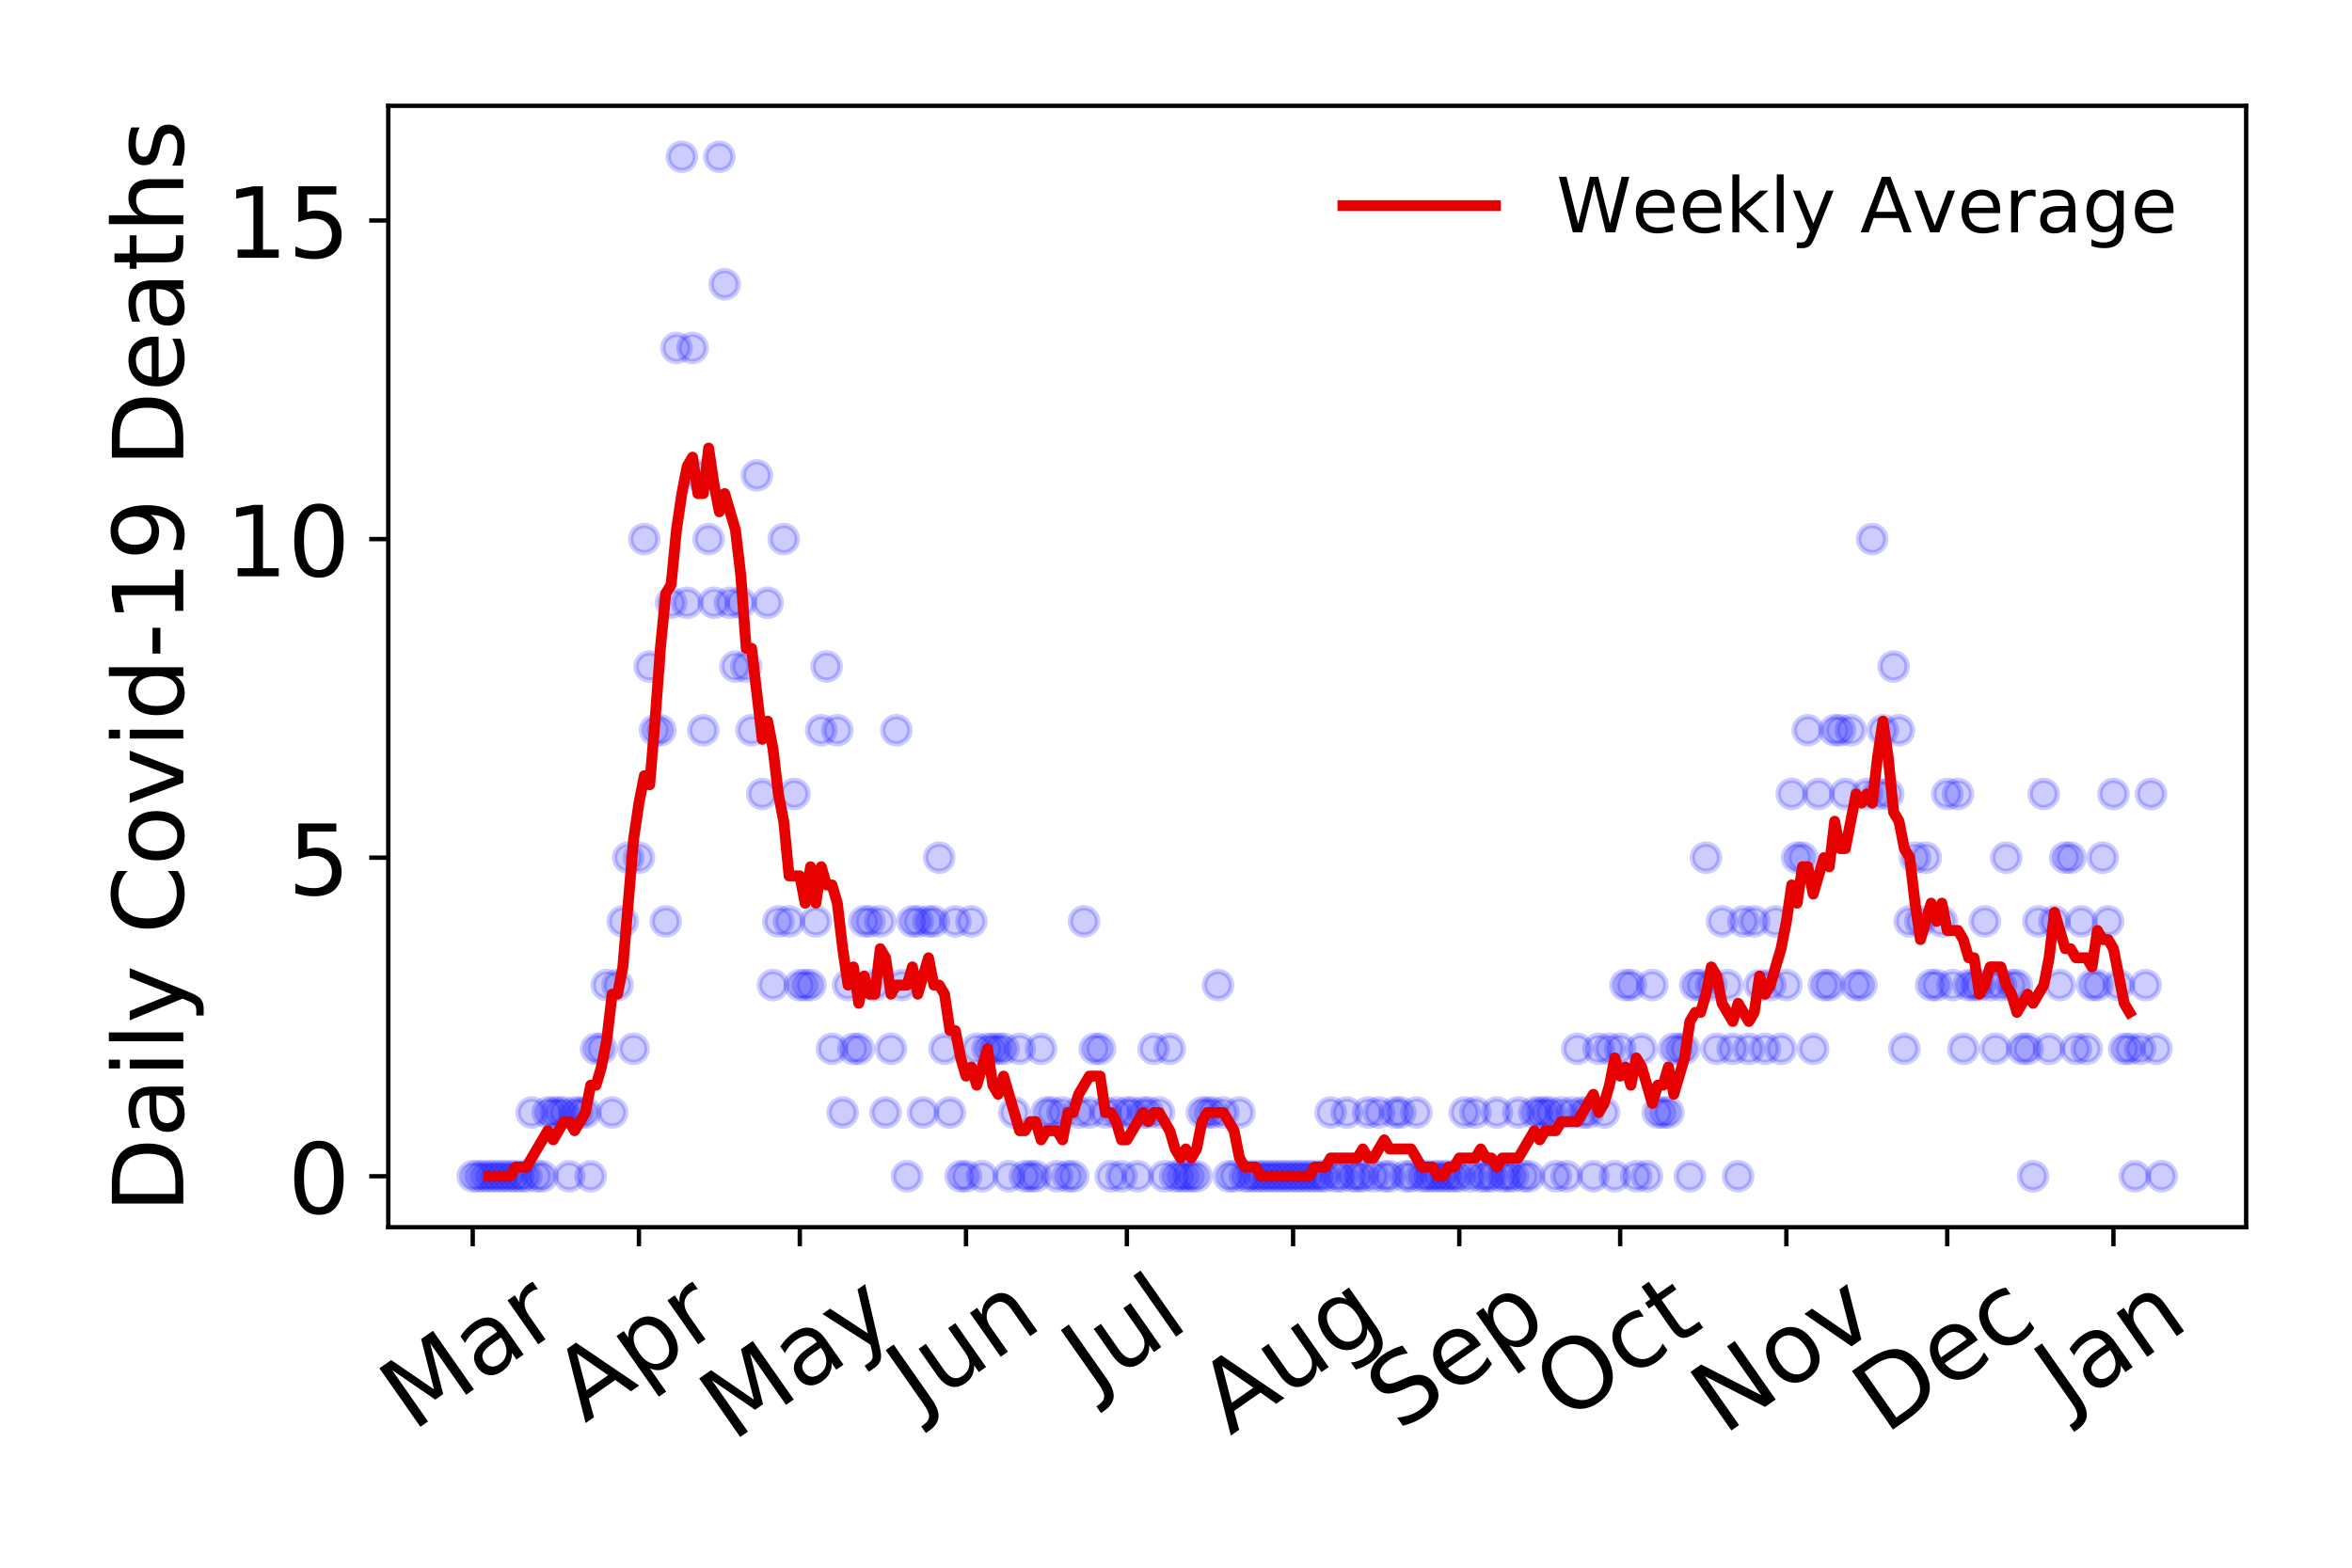 <?xml version="1.0" encoding="utf-8" standalone="no"?>
<!DOCTYPE svg PUBLIC "-//W3C//DTD SVG 1.1//EN"
  "http://www.w3.org/Graphics/SVG/1.1/DTD/svg11.dtd">
<!-- Created with matplotlib (https://matplotlib.org/) -->
<svg height="288pt" version="1.1" viewBox="0 0 432 288" width="432pt" xmlns="http://www.w3.org/2000/svg" xmlns:xlink="http://www.w3.org/1999/xlink">
 <defs>
  <style type="text/css">
*{stroke-linecap:butt;stroke-linejoin:round;}
  </style>
 </defs>
 <g id="figure_1">
  <g id="patch_1">
   <path d="M 0 288 
L 432 288 
L 432 0 
L 0 0 
z
" style="fill:#ffffff;"/>
  </g>
  <g id="axes_1">
   <g id="patch_2">
    <path d="M 71.315 225.45 
L 412.56 225.45 
L 412.56 19.44 
L 71.315 19.44 
z
" style="fill:#ffffff;"/>
   </g>
   <g id="matplotlib.axis_1">
    <g id="xtick_1">
     <g id="line2d_1">
      <defs>
       <path d="M 0 0 
L 0 3.5 
" id="m6de687fbe7" style="stroke:#000000;stroke-width:0.8;"/>
      </defs>
      <g>
       <use style="stroke:#000000;stroke-width:0.8;" x="86.826" xlink:href="#m6de687fbe7" y="225.45"/>
      </g>
     </g>
     <g id="text_1">
      <!-- Mar -->
      <defs>
       <path d="M 9.812 72.906 
L 24.516 72.906 
L 43.109 23.297 
L 61.812 72.906 
L 76.516 72.906 
L 76.516 0 
L 66.891 0 
L 66.891 64.016 
L 48.094 14.016 
L 38.188 14.016 
L 19.391 64.016 
L 19.391 0 
L 9.812 0 
z
" id="DejaVuSans-77"/>
       <path d="M 34.281 27.484 
Q 23.391 27.484 19.188 25 
Q 14.984 22.516 14.984 16.5 
Q 14.984 11.719 18.141 8.906 
Q 21.297 6.109 26.703 6.109 
Q 34.188 6.109 38.703 11.406 
Q 43.219 16.703 43.219 25.484 
L 43.219 27.484 
z
M 52.203 31.203 
L 52.203 0 
L 43.219 0 
L 43.219 8.297 
Q 40.141 3.328 35.547 0.953 
Q 30.953 -1.422 24.312 -1.422 
Q 15.922 -1.422 10.953 3.297 
Q 6 8.016 6 15.922 
Q 6 25.141 12.172 29.828 
Q 18.359 34.516 30.609 34.516 
L 43.219 34.516 
L 43.219 35.406 
Q 43.219 41.609 39.141 45 
Q 35.062 48.391 27.688 48.391 
Q 23 48.391 18.547 47.266 
Q 14.109 46.141 10.016 43.891 
L 10.016 52.203 
Q 14.938 54.109 19.578 55.047 
Q 24.219 56 28.609 56 
Q 40.484 56 46.344 49.844 
Q 52.203 43.703 52.203 31.203 
z
" id="DejaVuSans-97"/>
       <path d="M 41.109 46.297 
Q 39.594 47.172 37.812 47.578 
Q 36.031 48 33.891 48 
Q 26.266 48 22.188 43.047 
Q 18.109 38.094 18.109 28.812 
L 18.109 0 
L 9.078 0 
L 9.078 54.688 
L 18.109 54.688 
L 18.109 46.188 
Q 20.953 51.172 25.484 53.578 
Q 30.031 56 36.531 56 
Q 37.453 56 38.578 55.875 
Q 39.703 55.766 41.062 55.516 
z
" id="DejaVuSans-114"/>
      </defs>
      <g transform="translate(75.765 263.132)rotate(-35)scale(0.18 -0.18)">
       <use xlink:href="#DejaVuSans-77"/>
       <use x="86.279" xlink:href="#DejaVuSans-97"/>
       <use x="147.559" xlink:href="#DejaVuSans-114"/>
      </g>
     </g>
    </g>
    <g id="xtick_2">
     <g id="line2d_2">
      <g>
       <use style="stroke:#000000;stroke-width:0.8;" x="117.356" xlink:href="#m6de687fbe7" y="225.45"/>
      </g>
     </g>
     <g id="text_2">
      <!-- Apr -->
      <defs>
       <path d="M 34.188 63.188 
L 20.797 26.906 
L 47.609 26.906 
z
M 28.609 72.906 
L 39.797 72.906 
L 67.578 0 
L 57.328 0 
L 50.688 18.703 
L 17.828 18.703 
L 11.188 0 
L 0.781 0 
z
" id="DejaVuSans-65"/>
       <path d="M 18.109 8.203 
L 18.109 -20.797 
L 9.078 -20.797 
L 9.078 54.688 
L 18.109 54.688 
L 18.109 46.391 
Q 20.953 51.266 25.266 53.625 
Q 29.594 56 35.594 56 
Q 45.562 56 51.781 48.094 
Q 58.016 40.188 58.016 27.297 
Q 58.016 14.406 51.781 6.484 
Q 45.562 -1.422 35.594 -1.422 
Q 29.594 -1.422 25.266 0.953 
Q 20.953 3.328 18.109 8.203 
z
M 48.688 27.297 
Q 48.688 37.203 44.609 42.844 
Q 40.531 48.484 33.406 48.484 
Q 26.266 48.484 22.188 42.844 
Q 18.109 37.203 18.109 27.297 
Q 18.109 17.391 22.188 11.75 
Q 26.266 6.109 33.406 6.109 
Q 40.531 6.109 44.609 11.75 
Q 48.688 17.391 48.688 27.297 
z
" id="DejaVuSans-112"/>
      </defs>
      <g transform="translate(107.451 261.514)rotate(-35)scale(0.18 -0.18)">
       <use xlink:href="#DejaVuSans-65"/>
       <use x="68.408" xlink:href="#DejaVuSans-112"/>
       <use x="131.885" xlink:href="#DejaVuSans-114"/>
      </g>
     </g>
    </g>
    <g id="xtick_3">
     <g id="line2d_3">
      <g>
       <use style="stroke:#000000;stroke-width:0.8;" x="146.901" xlink:href="#m6de687fbe7" y="225.45"/>
      </g>
     </g>
     <g id="text_3">
      <!-- May -->
      <defs>
       <path d="M 32.172 -5.078 
Q 28.375 -14.844 24.75 -17.812 
Q 21.141 -20.797 15.094 -20.797 
L 7.906 -20.797 
L 7.906 -13.281 
L 13.188 -13.281 
Q 16.891 -13.281 18.938 -11.516 
Q 21 -9.766 23.484 -3.219 
L 25.094 0.875 
L 2.984 54.688 
L 12.5 54.688 
L 29.594 11.922 
L 46.688 54.688 
L 56.203 54.688 
z
" id="DejaVuSans-121"/>
      </defs>
      <g transform="translate(134.508 264.999)rotate(-35)scale(0.18 -0.18)">
       <use xlink:href="#DejaVuSans-77"/>
       <use x="86.279" xlink:href="#DejaVuSans-97"/>
       <use x="147.559" xlink:href="#DejaVuSans-121"/>
      </g>
     </g>
    </g>
    <g id="xtick_4">
     <g id="line2d_4">
      <g>
       <use style="stroke:#000000;stroke-width:0.8;" x="177.431" xlink:href="#m6de687fbe7" y="225.45"/>
      </g>
     </g>
     <g id="text_4">
      <!-- Jun -->
      <defs>
       <path d="M 9.812 72.906 
L 19.672 72.906 
L 19.672 5.078 
Q 19.672 -8.109 14.672 -14.062 
Q 9.672 -20.016 -1.422 -20.016 
L -5.172 -20.016 
L -5.172 -11.719 
L -2.094 -11.719 
Q 4.438 -11.719 7.125 -8.047 
Q 9.812 -4.391 9.812 5.078 
z
" id="DejaVuSans-74"/>
       <path d="M 8.5 21.578 
L 8.5 54.688 
L 17.484 54.688 
L 17.484 21.922 
Q 17.484 14.156 20.5 10.266 
Q 23.531 6.391 29.594 6.391 
Q 36.859 6.391 41.078 11.031 
Q 45.312 15.672 45.312 23.688 
L 45.312 54.688 
L 54.297 54.688 
L 54.297 0 
L 45.312 0 
L 45.312 8.406 
Q 42.047 3.422 37.719 1 
Q 33.406 -1.422 27.688 -1.422 
Q 18.266 -1.422 13.375 4.438 
Q 8.5 10.297 8.5 21.578 
z
M 31.109 56 
z
" id="DejaVuSans-117"/>
       <path d="M 54.891 33.016 
L 54.891 0 
L 45.906 0 
L 45.906 32.719 
Q 45.906 40.484 42.875 44.328 
Q 39.844 48.188 33.797 48.188 
Q 26.516 48.188 22.312 43.547 
Q 18.109 38.922 18.109 30.906 
L 18.109 0 
L 9.078 0 
L 9.078 54.688 
L 18.109 54.688 
L 18.109 46.188 
Q 21.344 51.125 25.703 53.562 
Q 30.078 56 35.797 56 
Q 45.219 56 50.047 50.172 
Q 54.891 44.344 54.891 33.016 
z
" id="DejaVuSans-110"/>
      </defs>
      <g transform="translate(168.76 259.785)rotate(-35)scale(0.18 -0.18)">
       <use xlink:href="#DejaVuSans-74"/>
       <use x="29.492" xlink:href="#DejaVuSans-117"/>
       <use x="92.871" xlink:href="#DejaVuSans-110"/>
      </g>
     </g>
    </g>
    <g id="xtick_5">
     <g id="line2d_5">
      <g>
       <use style="stroke:#000000;stroke-width:0.8;" x="206.976" xlink:href="#m6de687fbe7" y="225.45"/>
      </g>
     </g>
     <g id="text_5">
      <!-- Jul -->
      <defs>
       <path d="M 9.422 75.984 
L 18.406 75.984 
L 18.406 0 
L 9.422 0 
z
" id="DejaVuSans-108"/>
      </defs>
      <g transform="translate(200.93 256.11)rotate(-35)scale(0.18 -0.18)">
       <use xlink:href="#DejaVuSans-74"/>
       <use x="29.492" xlink:href="#DejaVuSans-117"/>
       <use x="92.871" xlink:href="#DejaVuSans-108"/>
      </g>
     </g>
    </g>
    <g id="xtick_6">
     <g id="line2d_6">
      <g>
       <use style="stroke:#000000;stroke-width:0.8;" x="237.506" xlink:href="#m6de687fbe7" y="225.45"/>
      </g>
     </g>
     <g id="text_6">
      <!-- Aug -->
      <defs>
       <path d="M 45.406 27.984 
Q 45.406 37.75 41.375 43.109 
Q 37.359 48.484 30.078 48.484 
Q 22.859 48.484 18.828 43.109 
Q 14.797 37.75 14.797 27.984 
Q 14.797 18.266 18.828 12.891 
Q 22.859 7.516 30.078 7.516 
Q 37.359 7.516 41.375 12.891 
Q 45.406 18.266 45.406 27.984 
z
M 54.391 6.781 
Q 54.391 -7.172 48.188 -13.984 
Q 42 -20.797 29.203 -20.797 
Q 24.469 -20.797 20.266 -20.094 
Q 16.062 -19.391 12.109 -17.922 
L 12.109 -9.188 
Q 16.062 -11.328 19.922 -12.344 
Q 23.781 -13.375 27.781 -13.375 
Q 36.625 -13.375 41.016 -8.766 
Q 45.406 -4.156 45.406 5.172 
L 45.406 9.625 
Q 42.625 4.781 38.281 2.391 
Q 33.938 0 27.875 0 
Q 17.828 0 11.672 7.656 
Q 5.516 15.328 5.516 27.984 
Q 5.516 40.672 11.672 48.328 
Q 17.828 56 27.875 56 
Q 33.938 56 38.281 53.609 
Q 42.625 51.219 45.406 46.391 
L 45.406 54.688 
L 54.391 54.688 
z
" id="DejaVuSans-103"/>
      </defs>
      <g transform="translate(225.959 263.813)rotate(-35)scale(0.18 -0.18)">
       <use xlink:href="#DejaVuSans-65"/>
       <use x="68.408" xlink:href="#DejaVuSans-117"/>
       <use x="131.787" xlink:href="#DejaVuSans-103"/>
      </g>
     </g>
    </g>
    <g id="xtick_7">
     <g id="line2d_7">
      <g>
       <use style="stroke:#000000;stroke-width:0.8;" x="268.036" xlink:href="#m6de687fbe7" y="225.45"/>
      </g>
     </g>
     <g id="text_7">
      <!-- Sep -->
      <defs>
       <path d="M 53.516 70.516 
L 53.516 60.891 
Q 47.906 63.578 42.922 64.891 
Q 37.938 66.219 33.297 66.219 
Q 25.25 66.219 20.875 63.094 
Q 16.5 59.969 16.5 54.203 
Q 16.5 49.359 19.406 46.891 
Q 22.312 44.438 30.422 42.922 
L 36.375 41.703 
Q 47.406 39.594 52.656 34.297 
Q 57.906 29 57.906 20.125 
Q 57.906 9.516 50.797 4.047 
Q 43.703 -1.422 29.984 -1.422 
Q 24.812 -1.422 18.969 -0.25 
Q 13.141 0.922 6.891 3.219 
L 6.891 13.375 
Q 12.891 10.016 18.656 8.297 
Q 24.422 6.594 29.984 6.594 
Q 38.422 6.594 43.016 9.906 
Q 47.609 13.234 47.609 19.391 
Q 47.609 24.75 44.312 27.781 
Q 41.016 30.812 33.5 32.328 
L 27.484 33.5 
Q 16.453 35.688 11.516 40.375 
Q 6.594 45.062 6.594 53.422 
Q 6.594 63.094 13.406 68.656 
Q 20.219 74.219 32.172 74.219 
Q 37.312 74.219 42.625 73.281 
Q 47.953 72.359 53.516 70.516 
z
" id="DejaVuSans-83"/>
       <path d="M 56.203 29.594 
L 56.203 25.203 
L 14.891 25.203 
Q 15.484 15.922 20.484 11.062 
Q 25.484 6.203 34.422 6.203 
Q 39.594 6.203 44.453 7.469 
Q 49.312 8.734 54.109 11.281 
L 54.109 2.781 
Q 49.266 0.734 44.188 -0.344 
Q 39.109 -1.422 33.891 -1.422 
Q 20.797 -1.422 13.156 6.188 
Q 5.516 13.812 5.516 26.812 
Q 5.516 40.234 12.766 48.109 
Q 20.016 56 32.328 56 
Q 43.359 56 49.781 48.891 
Q 56.203 41.797 56.203 29.594 
z
M 47.219 32.234 
Q 47.125 39.594 43.094 43.984 
Q 39.062 48.391 32.422 48.391 
Q 24.906 48.391 20.391 44.141 
Q 15.875 39.891 15.188 32.172 
z
" id="DejaVuSans-101"/>
      </defs>
      <g transform="translate(256.988 263.115)rotate(-35)scale(0.18 -0.18)">
       <use xlink:href="#DejaVuSans-83"/>
       <use x="63.477" xlink:href="#DejaVuSans-101"/>
       <use x="125" xlink:href="#DejaVuSans-112"/>
      </g>
     </g>
    </g>
    <g id="xtick_8">
     <g id="line2d_8">
      <g>
       <use style="stroke:#000000;stroke-width:0.8;" x="297.581" xlink:href="#m6de687fbe7" y="225.45"/>
      </g>
     </g>
     <g id="text_8">
      <!-- Oct -->
      <defs>
       <path d="M 39.406 66.219 
Q 28.656 66.219 22.328 58.203 
Q 16.016 50.203 16.016 36.375 
Q 16.016 22.609 22.328 14.594 
Q 28.656 6.594 39.406 6.594 
Q 50.141 6.594 56.422 14.594 
Q 62.703 22.609 62.703 36.375 
Q 62.703 50.203 56.422 58.203 
Q 50.141 66.219 39.406 66.219 
z
M 39.406 74.219 
Q 54.734 74.219 63.906 63.938 
Q 73.094 53.656 73.094 36.375 
Q 73.094 19.141 63.906 8.859 
Q 54.734 -1.422 39.406 -1.422 
Q 24.031 -1.422 14.812 8.828 
Q 5.609 19.094 5.609 36.375 
Q 5.609 53.656 14.812 63.938 
Q 24.031 74.219 39.406 74.219 
z
" id="DejaVuSans-79"/>
       <path d="M 48.781 52.594 
L 48.781 44.188 
Q 44.969 46.297 41.141 47.344 
Q 37.312 48.391 33.406 48.391 
Q 24.656 48.391 19.812 42.844 
Q 14.984 37.312 14.984 27.297 
Q 14.984 17.281 19.812 11.734 
Q 24.656 6.203 33.406 6.203 
Q 37.312 6.203 41.141 7.25 
Q 44.969 8.297 48.781 10.406 
L 48.781 2.094 
Q 45.016 0.344 40.984 -0.531 
Q 36.969 -1.422 32.422 -1.422 
Q 20.062 -1.422 12.781 6.344 
Q 5.516 14.109 5.516 27.297 
Q 5.516 40.672 12.859 48.328 
Q 20.219 56 33.016 56 
Q 37.156 56 41.109 55.141 
Q 45.062 54.297 48.781 52.594 
z
" id="DejaVuSans-99"/>
       <path d="M 18.312 70.219 
L 18.312 54.688 
L 36.812 54.688 
L 36.812 47.703 
L 18.312 47.703 
L 18.312 18.016 
Q 18.312 11.328 20.141 9.422 
Q 21.969 7.516 27.594 7.516 
L 36.812 7.516 
L 36.812 0 
L 27.594 0 
Q 17.188 0 13.234 3.875 
Q 9.281 7.766 9.281 18.016 
L 9.281 47.703 
L 2.688 47.703 
L 2.688 54.688 
L 9.281 54.688 
L 9.281 70.219 
z
" id="DejaVuSans-116"/>
      </defs>
      <g transform="translate(287.682 261.505)rotate(-35)scale(0.18 -0.18)">
       <use xlink:href="#DejaVuSans-79"/>
       <use x="78.711" xlink:href="#DejaVuSans-99"/>
       <use x="133.691" xlink:href="#DejaVuSans-116"/>
      </g>
     </g>
    </g>
    <g id="xtick_9">
     <g id="line2d_9">
      <g>
       <use style="stroke:#000000;stroke-width:0.8;" x="328.11" xlink:href="#m6de687fbe7" y="225.45"/>
      </g>
     </g>
     <g id="text_9">
      <!-- Nov -->
      <defs>
       <path d="M 9.812 72.906 
L 23.094 72.906 
L 55.422 11.922 
L 55.422 72.906 
L 64.984 72.906 
L 64.984 0 
L 51.703 0 
L 19.391 60.984 
L 19.391 0 
L 9.812 0 
z
" id="DejaVuSans-78"/>
       <path d="M 30.609 48.391 
Q 23.391 48.391 19.188 42.75 
Q 14.984 37.109 14.984 27.297 
Q 14.984 17.484 19.156 11.844 
Q 23.344 6.203 30.609 6.203 
Q 37.797 6.203 41.984 11.859 
Q 46.188 17.531 46.188 27.297 
Q 46.188 37.016 41.984 42.703 
Q 37.797 48.391 30.609 48.391 
z
M 30.609 56 
Q 42.328 56 49.016 48.375 
Q 55.719 40.766 55.719 27.297 
Q 55.719 13.875 49.016 6.219 
Q 42.328 -1.422 30.609 -1.422 
Q 18.844 -1.422 12.172 6.219 
Q 5.516 13.875 5.516 27.297 
Q 5.516 40.766 12.172 48.375 
Q 18.844 56 30.609 56 
z
" id="DejaVuSans-111"/>
       <path d="M 2.984 54.688 
L 12.5 54.688 
L 29.594 8.797 
L 46.688 54.688 
L 56.203 54.688 
L 35.688 0 
L 23.484 0 
z
" id="DejaVuSans-118"/>
      </defs>
      <g transform="translate(316.569 263.805)rotate(-35)scale(0.18 -0.18)">
       <use xlink:href="#DejaVuSans-78"/>
       <use x="74.805" xlink:href="#DejaVuSans-111"/>
       <use x="135.986" xlink:href="#DejaVuSans-118"/>
      </g>
     </g>
    </g>
    <g id="xtick_10">
     <g id="line2d_10">
      <g>
       <use style="stroke:#000000;stroke-width:0.8;" x="357.656" xlink:href="#m6de687fbe7" y="225.45"/>
      </g>
     </g>
     <g id="text_10">
      <!-- Dec -->
      <defs>
       <path d="M 19.672 64.797 
L 19.672 8.109 
L 31.594 8.109 
Q 46.688 8.109 53.688 14.938 
Q 60.688 21.781 60.688 36.531 
Q 60.688 51.172 53.688 57.984 
Q 46.688 64.797 31.594 64.797 
z
M 9.812 72.906 
L 30.078 72.906 
Q 51.266 72.906 61.172 64.094 
Q 71.094 55.281 71.094 36.531 
Q 71.094 17.672 61.125 8.828 
Q 51.172 0 30.078 0 
L 9.812 0 
z
" id="DejaVuSans-68"/>
      </defs>
      <g transform="translate(346.238 263.633)rotate(-35)scale(0.18 -0.18)">
       <use xlink:href="#DejaVuSans-68"/>
       <use x="77.002" xlink:href="#DejaVuSans-101"/>
       <use x="138.525" xlink:href="#DejaVuSans-99"/>
      </g>
     </g>
    </g>
    <g id="xtick_11">
     <g id="line2d_11">
      <g>
       <use style="stroke:#000000;stroke-width:0.8;" x="388.185" xlink:href="#m6de687fbe7" y="225.45"/>
      </g>
     </g>
     <g id="text_11">
      <!-- Jan -->
      <g transform="translate(379.669 259.569)rotate(-35)scale(0.18 -0.18)">
       <use xlink:href="#DejaVuSans-74"/>
       <use x="29.492" xlink:href="#DejaVuSans-97"/>
       <use x="90.771" xlink:href="#DejaVuSans-110"/>
      </g>
     </g>
    </g>
   </g>
   <g id="matplotlib.axis_2">
    <g id="ytick_1">
     <g id="line2d_12">
      <defs>
       <path d="M 0 0 
L -3.5 0 
" id="mf7aa15d1fb" style="stroke:#000000;stroke-width:0.8;"/>
      </defs>
      <g>
       <use style="stroke:#000000;stroke-width:0.8;" x="71.315" xlink:href="#mf7aa15d1fb" y="216.085"/>
      </g>
     </g>
     <g id="text_12">
      <!-- 0 -->
      <defs>
       <path d="M 31.781 66.406 
Q 24.172 66.406 20.328 58.906 
Q 16.5 51.422 16.5 36.375 
Q 16.5 21.391 20.328 13.891 
Q 24.172 6.391 31.781 6.391 
Q 39.453 6.391 43.281 13.891 
Q 47.125 21.391 47.125 36.375 
Q 47.125 51.422 43.281 58.906 
Q 39.453 66.406 31.781 66.406 
z
M 31.781 74.219 
Q 44.047 74.219 50.516 64.516 
Q 56.984 54.828 56.984 36.375 
Q 56.984 17.969 50.516 8.266 
Q 44.047 -1.422 31.781 -1.422 
Q 19.531 -1.422 13.062 8.266 
Q 6.594 17.969 6.594 36.375 
Q 6.594 54.828 13.062 64.516 
Q 19.531 74.219 31.781 74.219 
z
" id="DejaVuSans-48"/>
      </defs>
      <g transform="translate(52.862 222.924)scale(0.18 -0.18)">
       <use xlink:href="#DejaVuSans-48"/>
      </g>
     </g>
    </g>
    <g id="ytick_2">
     <g id="line2d_13">
      <g>
       <use style="stroke:#000000;stroke-width:0.8;" x="71.315" xlink:href="#mf7aa15d1fb" y="157.56"/>
      </g>
     </g>
     <g id="text_13">
      <!-- 5 -->
      <defs>
       <path d="M 10.797 72.906 
L 49.516 72.906 
L 49.516 64.594 
L 19.828 64.594 
L 19.828 46.734 
Q 21.969 47.469 24.109 47.828 
Q 26.266 48.188 28.422 48.188 
Q 40.625 48.188 47.75 41.5 
Q 54.891 34.812 54.891 23.391 
Q 54.891 11.625 47.562 5.094 
Q 40.234 -1.422 26.906 -1.422 
Q 22.312 -1.422 17.547 -0.641 
Q 12.797 0.141 7.719 1.703 
L 7.719 11.625 
Q 12.109 9.234 16.797 8.062 
Q 21.484 6.891 26.703 6.891 
Q 35.156 6.891 40.078 11.328 
Q 45.016 15.766 45.016 23.391 
Q 45.016 31 40.078 35.438 
Q 35.156 39.891 26.703 39.891 
Q 22.75 39.891 18.812 39.016 
Q 14.891 38.141 10.797 36.281 
z
" id="DejaVuSans-53"/>
      </defs>
      <g transform="translate(52.862 164.399)scale(0.18 -0.18)">
       <use xlink:href="#DejaVuSans-53"/>
      </g>
     </g>
    </g>
    <g id="ytick_3">
     <g id="line2d_14">
      <g>
       <use style="stroke:#000000;stroke-width:0.8;" x="71.315" xlink:href="#mf7aa15d1fb" y="99.035"/>
      </g>
     </g>
     <g id="text_14">
      <!-- 10 -->
      <defs>
       <path d="M 12.406 8.297 
L 28.516 8.297 
L 28.516 63.922 
L 10.984 60.406 
L 10.984 69.391 
L 28.422 72.906 
L 38.281 72.906 
L 38.281 8.297 
L 54.391 8.297 
L 54.391 0 
L 12.406 0 
z
" id="DejaVuSans-49"/>
      </defs>
      <g transform="translate(41.41 105.873)scale(0.18 -0.18)">
       <use xlink:href="#DejaVuSans-49"/>
       <use x="63.623" xlink:href="#DejaVuSans-48"/>
      </g>
     </g>
    </g>
    <g id="ytick_4">
     <g id="line2d_15">
      <g>
       <use style="stroke:#000000;stroke-width:0.8;" x="71.315" xlink:href="#mf7aa15d1fb" y="40.509"/>
      </g>
     </g>
     <g id="text_15">
      <!-- 15 -->
      <g transform="translate(41.41 47.348)scale(0.18 -0.18)">
       <use xlink:href="#DejaVuSans-49"/>
       <use x="63.623" xlink:href="#DejaVuSans-53"/>
      </g>
     </g>
    </g>
    <g id="text_16">
     <!-- Daily Covid-19 Deaths -->
     <defs>
      <path d="M 9.422 54.688 
L 18.406 54.688 
L 18.406 0 
L 9.422 0 
z
M 9.422 75.984 
L 18.406 75.984 
L 18.406 64.594 
L 9.422 64.594 
z
" id="DejaVuSans-105"/>
      <path id="DejaVuSans-32"/>
      <path d="M 64.406 67.281 
L 64.406 56.891 
Q 59.422 61.531 53.781 63.812 
Q 48.141 66.109 41.797 66.109 
Q 29.297 66.109 22.656 58.469 
Q 16.016 50.828 16.016 36.375 
Q 16.016 21.969 22.656 14.328 
Q 29.297 6.688 41.797 6.688 
Q 48.141 6.688 53.781 8.984 
Q 59.422 11.281 64.406 15.922 
L 64.406 5.609 
Q 59.234 2.094 53.438 0.328 
Q 47.656 -1.422 41.219 -1.422 
Q 24.656 -1.422 15.125 8.703 
Q 5.609 18.844 5.609 36.375 
Q 5.609 53.953 15.125 64.078 
Q 24.656 74.219 41.219 74.219 
Q 47.75 74.219 53.531 72.484 
Q 59.328 70.75 64.406 67.281 
z
" id="DejaVuSans-67"/>
      <path d="M 45.406 46.391 
L 45.406 75.984 
L 54.391 75.984 
L 54.391 0 
L 45.406 0 
L 45.406 8.203 
Q 42.578 3.328 38.25 0.953 
Q 33.938 -1.422 27.875 -1.422 
Q 17.969 -1.422 11.734 6.484 
Q 5.516 14.406 5.516 27.297 
Q 5.516 40.188 11.734 48.094 
Q 17.969 56 27.875 56 
Q 33.938 56 38.25 53.625 
Q 42.578 51.266 45.406 46.391 
z
M 14.797 27.297 
Q 14.797 17.391 18.875 11.75 
Q 22.953 6.109 30.078 6.109 
Q 37.203 6.109 41.297 11.75 
Q 45.406 17.391 45.406 27.297 
Q 45.406 37.203 41.297 42.844 
Q 37.203 48.484 30.078 48.484 
Q 22.953 48.484 18.875 42.844 
Q 14.797 37.203 14.797 27.297 
z
" id="DejaVuSans-100"/>
      <path d="M 4.891 31.391 
L 31.203 31.391 
L 31.203 23.391 
L 4.891 23.391 
z
" id="DejaVuSans-45"/>
      <path d="M 10.984 1.516 
L 10.984 10.5 
Q 14.703 8.734 18.5 7.812 
Q 22.312 6.891 25.984 6.891 
Q 35.75 6.891 40.891 13.453 
Q 46.047 20.016 46.781 33.406 
Q 43.953 29.203 39.594 26.953 
Q 35.25 24.703 29.984 24.703 
Q 19.047 24.703 12.672 31.312 
Q 6.297 37.938 6.297 49.422 
Q 6.297 60.641 12.938 67.422 
Q 19.578 74.219 30.609 74.219 
Q 43.266 74.219 49.922 64.516 
Q 56.594 54.828 56.594 36.375 
Q 56.594 19.141 48.406 8.859 
Q 40.234 -1.422 26.422 -1.422 
Q 22.703 -1.422 18.891 -0.688 
Q 15.094 0.047 10.984 1.516 
z
M 30.609 32.422 
Q 37.25 32.422 41.125 36.953 
Q 45.016 41.5 45.016 49.422 
Q 45.016 57.281 41.125 61.844 
Q 37.25 66.406 30.609 66.406 
Q 23.969 66.406 20.094 61.844 
Q 16.219 57.281 16.219 49.422 
Q 16.219 41.5 20.094 36.953 
Q 23.969 32.422 30.609 32.422 
z
" id="DejaVuSans-57"/>
      <path d="M 54.891 33.016 
L 54.891 0 
L 45.906 0 
L 45.906 32.719 
Q 45.906 40.484 42.875 44.328 
Q 39.844 48.188 33.797 48.188 
Q 26.516 48.188 22.312 43.547 
Q 18.109 38.922 18.109 30.906 
L 18.109 0 
L 9.078 0 
L 9.078 75.984 
L 18.109 75.984 
L 18.109 46.188 
Q 21.344 51.125 25.703 53.562 
Q 30.078 56 35.797 56 
Q 45.219 56 50.047 50.172 
Q 54.891 44.344 54.891 33.016 
z
" id="DejaVuSans-104"/>
      <path d="M 44.281 53.078 
L 44.281 44.578 
Q 40.484 46.531 36.375 47.5 
Q 32.281 48.484 27.875 48.484 
Q 21.188 48.484 17.844 46.438 
Q 14.5 44.391 14.5 40.281 
Q 14.5 37.156 16.891 35.375 
Q 19.281 33.594 26.516 31.984 
L 29.594 31.297 
Q 39.156 29.25 43.188 25.516 
Q 47.219 21.781 47.219 15.094 
Q 47.219 7.469 41.188 3.016 
Q 35.156 -1.422 24.609 -1.422 
Q 20.219 -1.422 15.453 -0.562 
Q 10.688 0.297 5.422 2 
L 5.422 11.281 
Q 10.406 8.688 15.234 7.391 
Q 20.062 6.109 24.812 6.109 
Q 31.156 6.109 34.562 8.281 
Q 37.984 10.453 37.984 14.406 
Q 37.984 18.062 35.516 20.016 
Q 33.062 21.969 24.703 23.781 
L 21.578 24.516 
Q 13.234 26.266 9.516 29.906 
Q 5.812 33.547 5.812 39.891 
Q 5.812 47.609 11.281 51.797 
Q 16.75 56 26.812 56 
Q 31.781 56 36.172 55.266 
Q 40.578 54.547 44.281 53.078 
z
" id="DejaVuSans-115"/>
     </defs>
     <g transform="translate(33.667 222.874)rotate(-90)scale(0.18 -0.18)">
      <use xlink:href="#DejaVuSans-68"/>
      <use x="77.002" xlink:href="#DejaVuSans-97"/>
      <use x="138.281" xlink:href="#DejaVuSans-105"/>
      <use x="166.064" xlink:href="#DejaVuSans-108"/>
      <use x="193.848" xlink:href="#DejaVuSans-121"/>
      <use x="253.027" xlink:href="#DejaVuSans-32"/>
      <use x="284.814" xlink:href="#DejaVuSans-67"/>
      <use x="354.639" xlink:href="#DejaVuSans-111"/>
      <use x="415.82" xlink:href="#DejaVuSans-118"/>
      <use x="475" xlink:href="#DejaVuSans-105"/>
      <use x="502.783" xlink:href="#DejaVuSans-100"/>
      <use x="566.26" xlink:href="#DejaVuSans-45"/>
      <use x="602.344" xlink:href="#DejaVuSans-49"/>
      <use x="665.967" xlink:href="#DejaVuSans-57"/>
      <use x="729.59" xlink:href="#DejaVuSans-32"/>
      <use x="761.377" xlink:href="#DejaVuSans-68"/>
      <use x="838.379" xlink:href="#DejaVuSans-101"/>
      <use x="899.902" xlink:href="#DejaVuSans-97"/>
      <use x="961.182" xlink:href="#DejaVuSans-116"/>
      <use x="1000.391" xlink:href="#DejaVuSans-104"/>
      <use x="1063.77" xlink:href="#DejaVuSans-115"/>
     </g>
    </g>
   </g>
   <g id="line2d_16">
    <defs>
     <path d="M 0 2.5 
C 0.663 2.5 1.299 2.237 1.768 1.768 
C 2.237 1.299 2.5 0.663 2.5 0 
C 2.5 -0.663 2.237 -1.299 1.768 -1.768 
C 1.299 -2.237 0.663 -2.5 0 -2.5 
C -0.663 -2.5 -1.299 -2.237 -1.768 -1.768 
C -2.237 -1.299 -2.5 -0.663 -2.5 0 
C -2.5 0.663 -2.237 1.299 -1.768 1.768 
C -1.299 2.237 -0.663 2.5 0 2.5 
z
" id="ma9c66c9643" style="stroke:#0000ff;stroke-opacity:0.2;"/>
    </defs>
    <g clip-path="url(#pa13cdd9efb)">
     <use style="fill:#0000ff;fill-opacity:0.2;stroke:#0000ff;stroke-opacity:0.2;" x="86.826" xlink:href="#ma9c66c9643" y="216.085"/>
     <use style="fill:#0000ff;fill-opacity:0.2;stroke:#0000ff;stroke-opacity:0.2;" x="87.811" xlink:href="#ma9c66c9643" y="216.085"/>
     <use style="fill:#0000ff;fill-opacity:0.2;stroke:#0000ff;stroke-opacity:0.2;" x="88.796" xlink:href="#ma9c66c9643" y="216.085"/>
     <use style="fill:#0000ff;fill-opacity:0.2;stroke:#0000ff;stroke-opacity:0.2;" x="89.781" xlink:href="#ma9c66c9643" y="216.085"/>
     <use style="fill:#0000ff;fill-opacity:0.2;stroke:#0000ff;stroke-opacity:0.2;" x="90.765" xlink:href="#ma9c66c9643" y="216.085"/>
     <use style="fill:#0000ff;fill-opacity:0.2;stroke:#0000ff;stroke-opacity:0.2;" x="91.75" xlink:href="#ma9c66c9643" y="216.085"/>
     <use style="fill:#0000ff;fill-opacity:0.2;stroke:#0000ff;stroke-opacity:0.2;" x="92.735" xlink:href="#ma9c66c9643" y="216.085"/>
     <use style="fill:#0000ff;fill-opacity:0.2;stroke:#0000ff;stroke-opacity:0.2;" x="93.72" xlink:href="#ma9c66c9643" y="216.085"/>
     <use style="fill:#0000ff;fill-opacity:0.2;stroke:#0000ff;stroke-opacity:0.2;" x="94.705" xlink:href="#ma9c66c9643" y="216.085"/>
     <use style="fill:#0000ff;fill-opacity:0.2;stroke:#0000ff;stroke-opacity:0.2;" x="95.69" xlink:href="#ma9c66c9643" y="216.085"/>
     <use style="fill:#0000ff;fill-opacity:0.2;stroke:#0000ff;stroke-opacity:0.2;" x="96.674" xlink:href="#ma9c66c9643" y="216.085"/>
     <use style="fill:#0000ff;fill-opacity:0.2;stroke:#0000ff;stroke-opacity:0.2;" x="97.659" xlink:href="#ma9c66c9643" y="204.38"/>
     <use style="fill:#0000ff;fill-opacity:0.2;stroke:#0000ff;stroke-opacity:0.2;" x="98.644" xlink:href="#ma9c66c9643" y="216.085"/>
     <use style="fill:#0000ff;fill-opacity:0.2;stroke:#0000ff;stroke-opacity:0.2;" x="99.629" xlink:href="#ma9c66c9643" y="216.085"/>
     <use style="fill:#0000ff;fill-opacity:0.2;stroke:#0000ff;stroke-opacity:0.2;" x="100.614" xlink:href="#ma9c66c9643" y="204.38"/>
     <use style="fill:#0000ff;fill-opacity:0.2;stroke:#0000ff;stroke-opacity:0.2;" x="101.599" xlink:href="#ma9c66c9643" y="204.38"/>
     <use style="fill:#0000ff;fill-opacity:0.2;stroke:#0000ff;stroke-opacity:0.2;" x="102.583" xlink:href="#ma9c66c9643" y="204.38"/>
     <use style="fill:#0000ff;fill-opacity:0.2;stroke:#0000ff;stroke-opacity:0.2;" x="103.568" xlink:href="#ma9c66c9643" y="204.38"/>
     <use style="fill:#0000ff;fill-opacity:0.2;stroke:#0000ff;stroke-opacity:0.2;" x="104.553" xlink:href="#ma9c66c9643" y="216.085"/>
     <use style="fill:#0000ff;fill-opacity:0.2;stroke:#0000ff;stroke-opacity:0.2;" x="105.538" xlink:href="#ma9c66c9643" y="204.38"/>
     <use style="fill:#0000ff;fill-opacity:0.2;stroke:#0000ff;stroke-opacity:0.2;" x="106.523" xlink:href="#ma9c66c9643" y="204.38"/>
     <use style="fill:#0000ff;fill-opacity:0.2;stroke:#0000ff;stroke-opacity:0.2;" x="107.508" xlink:href="#ma9c66c9643" y="204.38"/>
     <use style="fill:#0000ff;fill-opacity:0.2;stroke:#0000ff;stroke-opacity:0.2;" x="108.492" xlink:href="#ma9c66c9643" y="216.085"/>
     <use style="fill:#0000ff;fill-opacity:0.2;stroke:#0000ff;stroke-opacity:0.2;" x="109.477" xlink:href="#ma9c66c9643" y="192.675"/>
     <use style="fill:#0000ff;fill-opacity:0.2;stroke:#0000ff;stroke-opacity:0.2;" x="110.462" xlink:href="#ma9c66c9643" y="192.675"/>
     <use style="fill:#0000ff;fill-opacity:0.2;stroke:#0000ff;stroke-opacity:0.2;" x="111.447" xlink:href="#ma9c66c9643" y="180.97"/>
     <use style="fill:#0000ff;fill-opacity:0.2;stroke:#0000ff;stroke-opacity:0.2;" x="112.432" xlink:href="#ma9c66c9643" y="204.38"/>
     <use style="fill:#0000ff;fill-opacity:0.2;stroke:#0000ff;stroke-opacity:0.2;" x="113.417" xlink:href="#ma9c66c9643" y="180.97"/>
     <use style="fill:#0000ff;fill-opacity:0.2;stroke:#0000ff;stroke-opacity:0.2;" x="114.401" xlink:href="#ma9c66c9643" y="169.265"/>
     <use style="fill:#0000ff;fill-opacity:0.2;stroke:#0000ff;stroke-opacity:0.2;" x="115.386" xlink:href="#ma9c66c9643" y="157.56"/>
     <use style="fill:#0000ff;fill-opacity:0.2;stroke:#0000ff;stroke-opacity:0.2;" x="116.371" xlink:href="#ma9c66c9643" y="192.675"/>
     <use style="fill:#0000ff;fill-opacity:0.2;stroke:#0000ff;stroke-opacity:0.2;" x="117.356" xlink:href="#ma9c66c9643" y="157.56"/>
     <use style="fill:#0000ff;fill-opacity:0.2;stroke:#0000ff;stroke-opacity:0.2;" x="118.341" xlink:href="#ma9c66c9643" y="99.035"/>
     <use style="fill:#0000ff;fill-opacity:0.2;stroke:#0000ff;stroke-opacity:0.2;" x="119.326" xlink:href="#ma9c66c9643" y="122.445"/>
     <use style="fill:#0000ff;fill-opacity:0.2;stroke:#0000ff;stroke-opacity:0.2;" x="120.31" xlink:href="#ma9c66c9643" y="134.15"/>
     <use style="fill:#0000ff;fill-opacity:0.2;stroke:#0000ff;stroke-opacity:0.2;" x="121.295" xlink:href="#ma9c66c9643" y="134.15"/>
     <use style="fill:#0000ff;fill-opacity:0.2;stroke:#0000ff;stroke-opacity:0.2;" x="122.28" xlink:href="#ma9c66c9643" y="169.265"/>
     <use style="fill:#0000ff;fill-opacity:0.2;stroke:#0000ff;stroke-opacity:0.2;" x="123.265" xlink:href="#ma9c66c9643" y="110.74"/>
     <use style="fill:#0000ff;fill-opacity:0.2;stroke:#0000ff;stroke-opacity:0.2;" x="124.25" xlink:href="#ma9c66c9643" y="63.919"/>
     <use style="fill:#0000ff;fill-opacity:0.2;stroke:#0000ff;stroke-opacity:0.2;" x="125.235" xlink:href="#ma9c66c9643" y="28.804"/>
     <use style="fill:#0000ff;fill-opacity:0.2;stroke:#0000ff;stroke-opacity:0.2;" x="126.219" xlink:href="#ma9c66c9643" y="110.74"/>
     <use style="fill:#0000ff;fill-opacity:0.2;stroke:#0000ff;stroke-opacity:0.2;" x="127.204" xlink:href="#ma9c66c9643" y="63.919"/>
     <use style="fill:#0000ff;fill-opacity:0.2;stroke:#0000ff;stroke-opacity:0.2;" x="128.189" xlink:href="#ma9c66c9643" y="87.33"/>
     <use style="fill:#0000ff;fill-opacity:0.2;stroke:#0000ff;stroke-opacity:0.2;" x="129.174" xlink:href="#ma9c66c9643" y="134.15"/>
     <use style="fill:#0000ff;fill-opacity:0.2;stroke:#0000ff;stroke-opacity:0.2;" x="130.159" xlink:href="#ma9c66c9643" y="99.035"/>
     <use style="fill:#0000ff;fill-opacity:0.2;stroke:#0000ff;stroke-opacity:0.2;" x="131.144" xlink:href="#ma9c66c9643" y="110.74"/>
     <use style="fill:#0000ff;fill-opacity:0.2;stroke:#0000ff;stroke-opacity:0.2;" x="132.129" xlink:href="#ma9c66c9643" y="28.804"/>
     <use style="fill:#0000ff;fill-opacity:0.2;stroke:#0000ff;stroke-opacity:0.2;" x="133.113" xlink:href="#ma9c66c9643" y="52.214"/>
     <use style="fill:#0000ff;fill-opacity:0.2;stroke:#0000ff;stroke-opacity:0.2;" x="134.098" xlink:href="#ma9c66c9643" y="110.74"/>
     <use style="fill:#0000ff;fill-opacity:0.2;stroke:#0000ff;stroke-opacity:0.2;" x="135.083" xlink:href="#ma9c66c9643" y="122.445"/>
     <use style="fill:#0000ff;fill-opacity:0.2;stroke:#0000ff;stroke-opacity:0.2;" x="136.068" xlink:href="#ma9c66c9643" y="110.74"/>
     <use style="fill:#0000ff;fill-opacity:0.2;stroke:#0000ff;stroke-opacity:0.2;" x="137.053" xlink:href="#ma9c66c9643" y="122.445"/>
     <use style="fill:#0000ff;fill-opacity:0.2;stroke:#0000ff;stroke-opacity:0.2;" x="138.038" xlink:href="#ma9c66c9643" y="134.15"/>
     <use style="fill:#0000ff;fill-opacity:0.2;stroke:#0000ff;stroke-opacity:0.2;" x="139.022" xlink:href="#ma9c66c9643" y="87.33"/>
     <use style="fill:#0000ff;fill-opacity:0.2;stroke:#0000ff;stroke-opacity:0.2;" x="140.007" xlink:href="#ma9c66c9643" y="145.855"/>
     <use style="fill:#0000ff;fill-opacity:0.2;stroke:#0000ff;stroke-opacity:0.2;" x="140.992" xlink:href="#ma9c66c9643" y="110.74"/>
     <use style="fill:#0000ff;fill-opacity:0.2;stroke:#0000ff;stroke-opacity:0.2;" x="141.977" xlink:href="#ma9c66c9643" y="180.97"/>
     <use style="fill:#0000ff;fill-opacity:0.2;stroke:#0000ff;stroke-opacity:0.2;" x="142.962" xlink:href="#ma9c66c9643" y="169.265"/>
     <use style="fill:#0000ff;fill-opacity:0.2;stroke:#0000ff;stroke-opacity:0.2;" x="143.947" xlink:href="#ma9c66c9643" y="99.035"/>
     <use style="fill:#0000ff;fill-opacity:0.2;stroke:#0000ff;stroke-opacity:0.2;" x="144.931" xlink:href="#ma9c66c9643" y="169.265"/>
     <use style="fill:#0000ff;fill-opacity:0.2;stroke:#0000ff;stroke-opacity:0.2;" x="145.916" xlink:href="#ma9c66c9643" y="145.855"/>
     <use style="fill:#0000ff;fill-opacity:0.2;stroke:#0000ff;stroke-opacity:0.2;" x="146.901" xlink:href="#ma9c66c9643" y="180.97"/>
     <use style="fill:#0000ff;fill-opacity:0.2;stroke:#0000ff;stroke-opacity:0.2;" x="147.886" xlink:href="#ma9c66c9643" y="180.97"/>
     <use style="fill:#0000ff;fill-opacity:0.2;stroke:#0000ff;stroke-opacity:0.2;" x="148.871" xlink:href="#ma9c66c9643" y="180.97"/>
     <use style="fill:#0000ff;fill-opacity:0.2;stroke:#0000ff;stroke-opacity:0.2;" x="149.856" xlink:href="#ma9c66c9643" y="169.265"/>
     <use style="fill:#0000ff;fill-opacity:0.2;stroke:#0000ff;stroke-opacity:0.2;" x="150.84" xlink:href="#ma9c66c9643" y="134.15"/>
     <use style="fill:#0000ff;fill-opacity:0.2;stroke:#0000ff;stroke-opacity:0.2;" x="151.825" xlink:href="#ma9c66c9643" y="122.445"/>
     <use style="fill:#0000ff;fill-opacity:0.2;stroke:#0000ff;stroke-opacity:0.2;" x="152.81" xlink:href="#ma9c66c9643" y="192.675"/>
     <use style="fill:#0000ff;fill-opacity:0.2;stroke:#0000ff;stroke-opacity:0.2;" x="153.795" xlink:href="#ma9c66c9643" y="134.15"/>
     <use style="fill:#0000ff;fill-opacity:0.2;stroke:#0000ff;stroke-opacity:0.2;" x="154.78" xlink:href="#ma9c66c9643" y="204.38"/>
     <use style="fill:#0000ff;fill-opacity:0.2;stroke:#0000ff;stroke-opacity:0.2;" x="155.765" xlink:href="#ma9c66c9643" y="180.97"/>
     <use style="fill:#0000ff;fill-opacity:0.2;stroke:#0000ff;stroke-opacity:0.2;" x="156.749" xlink:href="#ma9c66c9643" y="192.675"/>
     <use style="fill:#0000ff;fill-opacity:0.2;stroke:#0000ff;stroke-opacity:0.2;" x="157.734" xlink:href="#ma9c66c9643" y="192.675"/>
     <use style="fill:#0000ff;fill-opacity:0.2;stroke:#0000ff;stroke-opacity:0.2;" x="158.719" xlink:href="#ma9c66c9643" y="169.265"/>
     <use style="fill:#0000ff;fill-opacity:0.2;stroke:#0000ff;stroke-opacity:0.2;" x="159.704" xlink:href="#ma9c66c9643" y="169.265"/>
     <use style="fill:#0000ff;fill-opacity:0.2;stroke:#0000ff;stroke-opacity:0.2;" x="160.689" xlink:href="#ma9c66c9643" y="180.97"/>
     <use style="fill:#0000ff;fill-opacity:0.2;stroke:#0000ff;stroke-opacity:0.2;" x="161.674" xlink:href="#ma9c66c9643" y="169.265"/>
     <use style="fill:#0000ff;fill-opacity:0.2;stroke:#0000ff;stroke-opacity:0.2;" x="162.658" xlink:href="#ma9c66c9643" y="204.38"/>
     <use style="fill:#0000ff;fill-opacity:0.2;stroke:#0000ff;stroke-opacity:0.2;" x="163.643" xlink:href="#ma9c66c9643" y="192.675"/>
     <use style="fill:#0000ff;fill-opacity:0.2;stroke:#0000ff;stroke-opacity:0.2;" x="164.628" xlink:href="#ma9c66c9643" y="134.15"/>
     <use style="fill:#0000ff;fill-opacity:0.2;stroke:#0000ff;stroke-opacity:0.2;" x="165.613" xlink:href="#ma9c66c9643" y="180.97"/>
     <use style="fill:#0000ff;fill-opacity:0.2;stroke:#0000ff;stroke-opacity:0.2;" x="166.598" xlink:href="#ma9c66c9643" y="216.085"/>
     <use style="fill:#0000ff;fill-opacity:0.2;stroke:#0000ff;stroke-opacity:0.2;" x="167.583" xlink:href="#ma9c66c9643" y="169.265"/>
     <use style="fill:#0000ff;fill-opacity:0.2;stroke:#0000ff;stroke-opacity:0.2;" x="168.567" xlink:href="#ma9c66c9643" y="169.265"/>
     <use style="fill:#0000ff;fill-opacity:0.2;stroke:#0000ff;stroke-opacity:0.2;" x="169.552" xlink:href="#ma9c66c9643" y="204.38"/>
     <use style="fill:#0000ff;fill-opacity:0.2;stroke:#0000ff;stroke-opacity:0.2;" x="170.537" xlink:href="#ma9c66c9643" y="169.265"/>
     <use style="fill:#0000ff;fill-opacity:0.2;stroke:#0000ff;stroke-opacity:0.2;" x="171.522" xlink:href="#ma9c66c9643" y="169.265"/>
     <use style="fill:#0000ff;fill-opacity:0.2;stroke:#0000ff;stroke-opacity:0.2;" x="172.507" xlink:href="#ma9c66c9643" y="157.56"/>
     <use style="fill:#0000ff;fill-opacity:0.2;stroke:#0000ff;stroke-opacity:0.2;" x="173.492" xlink:href="#ma9c66c9643" y="192.675"/>
     <use style="fill:#0000ff;fill-opacity:0.2;stroke:#0000ff;stroke-opacity:0.2;" x="174.476" xlink:href="#ma9c66c9643" y="204.38"/>
     <use style="fill:#0000ff;fill-opacity:0.2;stroke:#0000ff;stroke-opacity:0.2;" x="175.461" xlink:href="#ma9c66c9643" y="169.265"/>
     <use style="fill:#0000ff;fill-opacity:0.2;stroke:#0000ff;stroke-opacity:0.2;" x="176.446" xlink:href="#ma9c66c9643" y="216.085"/>
     <use style="fill:#0000ff;fill-opacity:0.2;stroke:#0000ff;stroke-opacity:0.2;" x="177.431" xlink:href="#ma9c66c9643" y="216.085"/>
     <use style="fill:#0000ff;fill-opacity:0.2;stroke:#0000ff;stroke-opacity:0.2;" x="178.416" xlink:href="#ma9c66c9643" y="169.265"/>
     <use style="fill:#0000ff;fill-opacity:0.2;stroke:#0000ff;stroke-opacity:0.2;" x="179.401" xlink:href="#ma9c66c9643" y="192.675"/>
     <use style="fill:#0000ff;fill-opacity:0.2;stroke:#0000ff;stroke-opacity:0.2;" x="180.385" xlink:href="#ma9c66c9643" y="216.085"/>
     <use style="fill:#0000ff;fill-opacity:0.2;stroke:#0000ff;stroke-opacity:0.2;" x="181.37" xlink:href="#ma9c66c9643" y="192.675"/>
     <use style="fill:#0000ff;fill-opacity:0.2;stroke:#0000ff;stroke-opacity:0.2;" x="182.355" xlink:href="#ma9c66c9643" y="192.675"/>
     <use style="fill:#0000ff;fill-opacity:0.2;stroke:#0000ff;stroke-opacity:0.2;" x="183.34" xlink:href="#ma9c66c9643" y="192.675"/>
     <use style="fill:#0000ff;fill-opacity:0.2;stroke:#0000ff;stroke-opacity:0.2;" x="184.325" xlink:href="#ma9c66c9643" y="192.675"/>
     <use style="fill:#0000ff;fill-opacity:0.2;stroke:#0000ff;stroke-opacity:0.2;" x="185.31" xlink:href="#ma9c66c9643" y="216.085"/>
     <use style="fill:#0000ff;fill-opacity:0.2;stroke:#0000ff;stroke-opacity:0.2;" x="186.294" xlink:href="#ma9c66c9643" y="204.38"/>
     <use style="fill:#0000ff;fill-opacity:0.2;stroke:#0000ff;stroke-opacity:0.2;" x="187.279" xlink:href="#ma9c66c9643" y="192.675"/>
     <use style="fill:#0000ff;fill-opacity:0.2;stroke:#0000ff;stroke-opacity:0.2;" x="188.264" xlink:href="#ma9c66c9643" y="216.085"/>
     <use style="fill:#0000ff;fill-opacity:0.2;stroke:#0000ff;stroke-opacity:0.2;" x="189.249" xlink:href="#ma9c66c9643" y="216.085"/>
     <use style="fill:#0000ff;fill-opacity:0.2;stroke:#0000ff;stroke-opacity:0.2;" x="190.234" xlink:href="#ma9c66c9643" y="216.085"/>
     <use style="fill:#0000ff;fill-opacity:0.2;stroke:#0000ff;stroke-opacity:0.2;" x="191.219" xlink:href="#ma9c66c9643" y="192.675"/>
     <use style="fill:#0000ff;fill-opacity:0.2;stroke:#0000ff;stroke-opacity:0.2;" x="192.203" xlink:href="#ma9c66c9643" y="204.38"/>
     <use style="fill:#0000ff;fill-opacity:0.2;stroke:#0000ff;stroke-opacity:0.2;" x="193.188" xlink:href="#ma9c66c9643" y="204.38"/>
     <use style="fill:#0000ff;fill-opacity:0.2;stroke:#0000ff;stroke-opacity:0.2;" x="194.173" xlink:href="#ma9c66c9643" y="216.085"/>
     <use style="fill:#0000ff;fill-opacity:0.2;stroke:#0000ff;stroke-opacity:0.2;" x="195.158" xlink:href="#ma9c66c9643" y="204.38"/>
     <use style="fill:#0000ff;fill-opacity:0.2;stroke:#0000ff;stroke-opacity:0.2;" x="196.143" xlink:href="#ma9c66c9643" y="216.085"/>
     <use style="fill:#0000ff;fill-opacity:0.2;stroke:#0000ff;stroke-opacity:0.2;" x="197.128" xlink:href="#ma9c66c9643" y="216.085"/>
     <use style="fill:#0000ff;fill-opacity:0.2;stroke:#0000ff;stroke-opacity:0.2;" x="198.112" xlink:href="#ma9c66c9643" y="204.38"/>
     <use style="fill:#0000ff;fill-opacity:0.2;stroke:#0000ff;stroke-opacity:0.2;" x="199.097" xlink:href="#ma9c66c9643" y="169.265"/>
     <use style="fill:#0000ff;fill-opacity:0.2;stroke:#0000ff;stroke-opacity:0.2;" x="200.082" xlink:href="#ma9c66c9643" y="204.38"/>
     <use style="fill:#0000ff;fill-opacity:0.2;stroke:#0000ff;stroke-opacity:0.2;" x="201.067" xlink:href="#ma9c66c9643" y="192.675"/>
     <use style="fill:#0000ff;fill-opacity:0.2;stroke:#0000ff;stroke-opacity:0.2;" x="202.052" xlink:href="#ma9c66c9643" y="192.675"/>
     <use style="fill:#0000ff;fill-opacity:0.2;stroke:#0000ff;stroke-opacity:0.2;" x="203.037" xlink:href="#ma9c66c9643" y="204.38"/>
     <use style="fill:#0000ff;fill-opacity:0.2;stroke:#0000ff;stroke-opacity:0.2;" x="204.021" xlink:href="#ma9c66c9643" y="216.085"/>
     <use style="fill:#0000ff;fill-opacity:0.2;stroke:#0000ff;stroke-opacity:0.2;" x="205.006" xlink:href="#ma9c66c9643" y="204.38"/>
     <use style="fill:#0000ff;fill-opacity:0.2;stroke:#0000ff;stroke-opacity:0.2;" x="205.991" xlink:href="#ma9c66c9643" y="216.085"/>
     <use style="fill:#0000ff;fill-opacity:0.2;stroke:#0000ff;stroke-opacity:0.2;" x="206.976" xlink:href="#ma9c66c9643" y="204.38"/>
     <use style="fill:#0000ff;fill-opacity:0.2;stroke:#0000ff;stroke-opacity:0.2;" x="207.961" xlink:href="#ma9c66c9643" y="204.38"/>
     <use style="fill:#0000ff;fill-opacity:0.2;stroke:#0000ff;stroke-opacity:0.2;" x="208.946" xlink:href="#ma9c66c9643" y="216.085"/>
     <use style="fill:#0000ff;fill-opacity:0.2;stroke:#0000ff;stroke-opacity:0.2;" x="209.93" xlink:href="#ma9c66c9643" y="204.38"/>
     <use style="fill:#0000ff;fill-opacity:0.2;stroke:#0000ff;stroke-opacity:0.2;" x="210.915" xlink:href="#ma9c66c9643" y="204.38"/>
     <use style="fill:#0000ff;fill-opacity:0.2;stroke:#0000ff;stroke-opacity:0.2;" x="211.9" xlink:href="#ma9c66c9643" y="192.675"/>
     <use style="fill:#0000ff;fill-opacity:0.2;stroke:#0000ff;stroke-opacity:0.2;" x="212.885" xlink:href="#ma9c66c9643" y="204.38"/>
     <use style="fill:#0000ff;fill-opacity:0.2;stroke:#0000ff;stroke-opacity:0.2;" x="213.87" xlink:href="#ma9c66c9643" y="216.085"/>
     <use style="fill:#0000ff;fill-opacity:0.2;stroke:#0000ff;stroke-opacity:0.2;" x="214.855" xlink:href="#ma9c66c9643" y="192.675"/>
     <use style="fill:#0000ff;fill-opacity:0.2;stroke:#0000ff;stroke-opacity:0.2;" x="215.839" xlink:href="#ma9c66c9643" y="216.085"/>
     <use style="fill:#0000ff;fill-opacity:0.2;stroke:#0000ff;stroke-opacity:0.2;" x="216.824" xlink:href="#ma9c66c9643" y="216.085"/>
     <use style="fill:#0000ff;fill-opacity:0.2;stroke:#0000ff;stroke-opacity:0.2;" x="217.809" xlink:href="#ma9c66c9643" y="216.085"/>
     <use style="fill:#0000ff;fill-opacity:0.2;stroke:#0000ff;stroke-opacity:0.2;" x="218.794" xlink:href="#ma9c66c9643" y="216.085"/>
     <use style="fill:#0000ff;fill-opacity:0.2;stroke:#0000ff;stroke-opacity:0.2;" x="219.779" xlink:href="#ma9c66c9643" y="216.085"/>
     <use style="fill:#0000ff;fill-opacity:0.2;stroke:#0000ff;stroke-opacity:0.2;" x="220.764" xlink:href="#ma9c66c9643" y="204.38"/>
     <use style="fill:#0000ff;fill-opacity:0.2;stroke:#0000ff;stroke-opacity:0.2;" x="221.748" xlink:href="#ma9c66c9643" y="204.38"/>
     <use style="fill:#0000ff;fill-opacity:0.2;stroke:#0000ff;stroke-opacity:0.2;" x="222.733" xlink:href="#ma9c66c9643" y="204.38"/>
     <use style="fill:#0000ff;fill-opacity:0.2;stroke:#0000ff;stroke-opacity:0.2;" x="223.718" xlink:href="#ma9c66c9643" y="180.97"/>
     <use style="fill:#0000ff;fill-opacity:0.2;stroke:#0000ff;stroke-opacity:0.2;" x="224.703" xlink:href="#ma9c66c9643" y="204.38"/>
     <use style="fill:#0000ff;fill-opacity:0.2;stroke:#0000ff;stroke-opacity:0.2;" x="225.688" xlink:href="#ma9c66c9643" y="216.085"/>
     <use style="fill:#0000ff;fill-opacity:0.2;stroke:#0000ff;stroke-opacity:0.2;" x="226.673" xlink:href="#ma9c66c9643" y="216.085"/>
     <use style="fill:#0000ff;fill-opacity:0.2;stroke:#0000ff;stroke-opacity:0.2;" x="227.657" xlink:href="#ma9c66c9643" y="204.38"/>
     <use style="fill:#0000ff;fill-opacity:0.2;stroke:#0000ff;stroke-opacity:0.2;" x="228.642" xlink:href="#ma9c66c9643" y="216.085"/>
     <use style="fill:#0000ff;fill-opacity:0.2;stroke:#0000ff;stroke-opacity:0.2;" x="229.627" xlink:href="#ma9c66c9643" y="216.085"/>
     <use style="fill:#0000ff;fill-opacity:0.2;stroke:#0000ff;stroke-opacity:0.2;" x="230.612" xlink:href="#ma9c66c9643" y="216.085"/>
     <use style="fill:#0000ff;fill-opacity:0.2;stroke:#0000ff;stroke-opacity:0.2;" x="231.597" xlink:href="#ma9c66c9643" y="216.085"/>
     <use style="fill:#0000ff;fill-opacity:0.2;stroke:#0000ff;stroke-opacity:0.2;" x="232.582" xlink:href="#ma9c66c9643" y="216.085"/>
     <use style="fill:#0000ff;fill-opacity:0.2;stroke:#0000ff;stroke-opacity:0.2;" x="233.566" xlink:href="#ma9c66c9643" y="216.085"/>
     <use style="fill:#0000ff;fill-opacity:0.2;stroke:#0000ff;stroke-opacity:0.2;" x="234.551" xlink:href="#ma9c66c9643" y="216.085"/>
     <use style="fill:#0000ff;fill-opacity:0.2;stroke:#0000ff;stroke-opacity:0.2;" x="235.536" xlink:href="#ma9c66c9643" y="216.085"/>
     <use style="fill:#0000ff;fill-opacity:0.2;stroke:#0000ff;stroke-opacity:0.2;" x="236.521" xlink:href="#ma9c66c9643" y="216.085"/>
     <use style="fill:#0000ff;fill-opacity:0.2;stroke:#0000ff;stroke-opacity:0.2;" x="237.506" xlink:href="#ma9c66c9643" y="216.085"/>
     <use style="fill:#0000ff;fill-opacity:0.2;stroke:#0000ff;stroke-opacity:0.2;" x="238.491" xlink:href="#ma9c66c9643" y="216.085"/>
     <use style="fill:#0000ff;fill-opacity:0.2;stroke:#0000ff;stroke-opacity:0.2;" x="239.475" xlink:href="#ma9c66c9643" y="216.085"/>
     <use style="fill:#0000ff;fill-opacity:0.2;stroke:#0000ff;stroke-opacity:0.2;" x="240.46" xlink:href="#ma9c66c9643" y="216.085"/>
     <use style="fill:#0000ff;fill-opacity:0.2;stroke:#0000ff;stroke-opacity:0.2;" x="241.445" xlink:href="#ma9c66c9643" y="216.085"/>
     <use style="fill:#0000ff;fill-opacity:0.2;stroke:#0000ff;stroke-opacity:0.2;" x="242.43" xlink:href="#ma9c66c9643" y="216.085"/>
     <use style="fill:#0000ff;fill-opacity:0.2;stroke:#0000ff;stroke-opacity:0.2;" x="243.415" xlink:href="#ma9c66c9643" y="216.085"/>
     <use style="fill:#0000ff;fill-opacity:0.2;stroke:#0000ff;stroke-opacity:0.2;" x="244.4" xlink:href="#ma9c66c9643" y="204.38"/>
     <use style="fill:#0000ff;fill-opacity:0.2;stroke:#0000ff;stroke-opacity:0.2;" x="245.384" xlink:href="#ma9c66c9643" y="216.085"/>
     <use style="fill:#0000ff;fill-opacity:0.2;stroke:#0000ff;stroke-opacity:0.2;" x="246.369" xlink:href="#ma9c66c9643" y="216.085"/>
     <use style="fill:#0000ff;fill-opacity:0.2;stroke:#0000ff;stroke-opacity:0.2;" x="247.354" xlink:href="#ma9c66c9643" y="204.38"/>
     <use style="fill:#0000ff;fill-opacity:0.2;stroke:#0000ff;stroke-opacity:0.2;" x="248.339" xlink:href="#ma9c66c9643" y="216.085"/>
     <use style="fill:#0000ff;fill-opacity:0.2;stroke:#0000ff;stroke-opacity:0.2;" x="249.324" xlink:href="#ma9c66c9643" y="216.085"/>
     <use style="fill:#0000ff;fill-opacity:0.2;stroke:#0000ff;stroke-opacity:0.2;" x="250.309" xlink:href="#ma9c66c9643" y="216.085"/>
     <use style="fill:#0000ff;fill-opacity:0.2;stroke:#0000ff;stroke-opacity:0.2;" x="251.293" xlink:href="#ma9c66c9643" y="204.38"/>
     <use style="fill:#0000ff;fill-opacity:0.2;stroke:#0000ff;stroke-opacity:0.2;" x="252.278" xlink:href="#ma9c66c9643" y="216.085"/>
     <use style="fill:#0000ff;fill-opacity:0.2;stroke:#0000ff;stroke-opacity:0.2;" x="253.263" xlink:href="#ma9c66c9643" y="204.38"/>
     <use style="fill:#0000ff;fill-opacity:0.2;stroke:#0000ff;stroke-opacity:0.2;" x="254.248" xlink:href="#ma9c66c9643" y="216.085"/>
     <use style="fill:#0000ff;fill-opacity:0.2;stroke:#0000ff;stroke-opacity:0.2;" x="255.233" xlink:href="#ma9c66c9643" y="216.085"/>
     <use style="fill:#0000ff;fill-opacity:0.2;stroke:#0000ff;stroke-opacity:0.2;" x="256.218" xlink:href="#ma9c66c9643" y="204.38"/>
     <use style="fill:#0000ff;fill-opacity:0.2;stroke:#0000ff;stroke-opacity:0.2;" x="257.202" xlink:href="#ma9c66c9643" y="204.38"/>
     <use style="fill:#0000ff;fill-opacity:0.2;stroke:#0000ff;stroke-opacity:0.2;" x="258.187" xlink:href="#ma9c66c9643" y="216.085"/>
     <use style="fill:#0000ff;fill-opacity:0.2;stroke:#0000ff;stroke-opacity:0.2;" x="259.172" xlink:href="#ma9c66c9643" y="216.085"/>
     <use style="fill:#0000ff;fill-opacity:0.2;stroke:#0000ff;stroke-opacity:0.2;" x="260.157" xlink:href="#ma9c66c9643" y="204.38"/>
     <use style="fill:#0000ff;fill-opacity:0.2;stroke:#0000ff;stroke-opacity:0.2;" x="261.142" xlink:href="#ma9c66c9643" y="216.085"/>
     <use style="fill:#0000ff;fill-opacity:0.2;stroke:#0000ff;stroke-opacity:0.2;" x="262.127" xlink:href="#ma9c66c9643" y="216.085"/>
     <use style="fill:#0000ff;fill-opacity:0.2;stroke:#0000ff;stroke-opacity:0.2;" x="263.111" xlink:href="#ma9c66c9643" y="216.085"/>
     <use style="fill:#0000ff;fill-opacity:0.2;stroke:#0000ff;stroke-opacity:0.2;" x="264.096" xlink:href="#ma9c66c9643" y="216.085"/>
     <use style="fill:#0000ff;fill-opacity:0.2;stroke:#0000ff;stroke-opacity:0.2;" x="265.081" xlink:href="#ma9c66c9643" y="216.085"/>
     <use style="fill:#0000ff;fill-opacity:0.2;stroke:#0000ff;stroke-opacity:0.2;" x="266.066" xlink:href="#ma9c66c9643" y="216.085"/>
     <use style="fill:#0000ff;fill-opacity:0.2;stroke:#0000ff;stroke-opacity:0.2;" x="267.051" xlink:href="#ma9c66c9643" y="216.085"/>
     <use style="fill:#0000ff;fill-opacity:0.2;stroke:#0000ff;stroke-opacity:0.2;" x="268.036" xlink:href="#ma9c66c9643" y="216.085"/>
     <use style="fill:#0000ff;fill-opacity:0.2;stroke:#0000ff;stroke-opacity:0.2;" x="269.02" xlink:href="#ma9c66c9643" y="204.38"/>
     <use style="fill:#0000ff;fill-opacity:0.2;stroke:#0000ff;stroke-opacity:0.2;" x="270.005" xlink:href="#ma9c66c9643" y="216.085"/>
     <use style="fill:#0000ff;fill-opacity:0.2;stroke:#0000ff;stroke-opacity:0.2;" x="270.99" xlink:href="#ma9c66c9643" y="204.38"/>
     <use style="fill:#0000ff;fill-opacity:0.2;stroke:#0000ff;stroke-opacity:0.2;" x="271.975" xlink:href="#ma9c66c9643" y="216.085"/>
     <use style="fill:#0000ff;fill-opacity:0.2;stroke:#0000ff;stroke-opacity:0.2;" x="272.96" xlink:href="#ma9c66c9643" y="216.085"/>
     <use style="fill:#0000ff;fill-opacity:0.2;stroke:#0000ff;stroke-opacity:0.2;" x="273.945" xlink:href="#ma9c66c9643" y="216.085"/>
     <use style="fill:#0000ff;fill-opacity:0.2;stroke:#0000ff;stroke-opacity:0.2;" x="274.929" xlink:href="#ma9c66c9643" y="204.38"/>
     <use style="fill:#0000ff;fill-opacity:0.2;stroke:#0000ff;stroke-opacity:0.2;" x="275.914" xlink:href="#ma9c66c9643" y="216.085"/>
     <use style="fill:#0000ff;fill-opacity:0.2;stroke:#0000ff;stroke-opacity:0.2;" x="276.899" xlink:href="#ma9c66c9643" y="216.085"/>
     <use style="fill:#0000ff;fill-opacity:0.2;stroke:#0000ff;stroke-opacity:0.2;" x="277.884" xlink:href="#ma9c66c9643" y="216.085"/>
     <use style="fill:#0000ff;fill-opacity:0.2;stroke:#0000ff;stroke-opacity:0.2;" x="278.869" xlink:href="#ma9c66c9643" y="204.38"/>
     <use style="fill:#0000ff;fill-opacity:0.2;stroke:#0000ff;stroke-opacity:0.2;" x="279.854" xlink:href="#ma9c66c9643" y="216.085"/>
     <use style="fill:#0000ff;fill-opacity:0.2;stroke:#0000ff;stroke-opacity:0.2;" x="280.838" xlink:href="#ma9c66c9643" y="216.085"/>
     <use style="fill:#0000ff;fill-opacity:0.2;stroke:#0000ff;stroke-opacity:0.2;" x="281.823" xlink:href="#ma9c66c9643" y="204.38"/>
     <use style="fill:#0000ff;fill-opacity:0.2;stroke:#0000ff;stroke-opacity:0.2;" x="282.808" xlink:href="#ma9c66c9643" y="204.38"/>
     <use style="fill:#0000ff;fill-opacity:0.2;stroke:#0000ff;stroke-opacity:0.2;" x="283.793" xlink:href="#ma9c66c9643" y="204.38"/>
     <use style="fill:#0000ff;fill-opacity:0.2;stroke:#0000ff;stroke-opacity:0.2;" x="284.778" xlink:href="#ma9c66c9643" y="204.38"/>
     <use style="fill:#0000ff;fill-opacity:0.2;stroke:#0000ff;stroke-opacity:0.2;" x="285.763" xlink:href="#ma9c66c9643" y="216.085"/>
     <use style="fill:#0000ff;fill-opacity:0.2;stroke:#0000ff;stroke-opacity:0.2;" x="286.747" xlink:href="#ma9c66c9643" y="204.38"/>
     <use style="fill:#0000ff;fill-opacity:0.2;stroke:#0000ff;stroke-opacity:0.2;" x="287.732" xlink:href="#ma9c66c9643" y="216.085"/>
     <use style="fill:#0000ff;fill-opacity:0.2;stroke:#0000ff;stroke-opacity:0.2;" x="288.717" xlink:href="#ma9c66c9643" y="204.38"/>
     <use style="fill:#0000ff;fill-opacity:0.2;stroke:#0000ff;stroke-opacity:0.2;" x="289.702" xlink:href="#ma9c66c9643" y="192.675"/>
     <use style="fill:#0000ff;fill-opacity:0.2;stroke:#0000ff;stroke-opacity:0.2;" x="290.687" xlink:href="#ma9c66c9643" y="204.38"/>
     <use style="fill:#0000ff;fill-opacity:0.2;stroke:#0000ff;stroke-opacity:0.2;" x="291.672" xlink:href="#ma9c66c9643" y="204.38"/>
     <use style="fill:#0000ff;fill-opacity:0.2;stroke:#0000ff;stroke-opacity:0.2;" x="292.656" xlink:href="#ma9c66c9643" y="216.085"/>
     <use style="fill:#0000ff;fill-opacity:0.2;stroke:#0000ff;stroke-opacity:0.2;" x="293.641" xlink:href="#ma9c66c9643" y="192.675"/>
     <use style="fill:#0000ff;fill-opacity:0.2;stroke:#0000ff;stroke-opacity:0.2;" x="294.626" xlink:href="#ma9c66c9643" y="204.38"/>
     <use style="fill:#0000ff;fill-opacity:0.2;stroke:#0000ff;stroke-opacity:0.2;" x="295.611" xlink:href="#ma9c66c9643" y="192.675"/>
     <use style="fill:#0000ff;fill-opacity:0.2;stroke:#0000ff;stroke-opacity:0.2;" x="296.596" xlink:href="#ma9c66c9643" y="216.085"/>
     <use style="fill:#0000ff;fill-opacity:0.2;stroke:#0000ff;stroke-opacity:0.2;" x="297.581" xlink:href="#ma9c66c9643" y="192.675"/>
     <use style="fill:#0000ff;fill-opacity:0.2;stroke:#0000ff;stroke-opacity:0.2;" x="298.565" xlink:href="#ma9c66c9643" y="180.97"/>
     <use style="fill:#0000ff;fill-opacity:0.2;stroke:#0000ff;stroke-opacity:0.2;" x="299.55" xlink:href="#ma9c66c9643" y="180.97"/>
     <use style="fill:#0000ff;fill-opacity:0.2;stroke:#0000ff;stroke-opacity:0.2;" x="300.535" xlink:href="#ma9c66c9643" y="216.085"/>
     <use style="fill:#0000ff;fill-opacity:0.2;stroke:#0000ff;stroke-opacity:0.2;" x="301.52" xlink:href="#ma9c66c9643" y="192.675"/>
     <use style="fill:#0000ff;fill-opacity:0.2;stroke:#0000ff;stroke-opacity:0.2;" x="302.505" xlink:href="#ma9c66c9643" y="216.085"/>
     <use style="fill:#0000ff;fill-opacity:0.2;stroke:#0000ff;stroke-opacity:0.2;" x="303.49" xlink:href="#ma9c66c9643" y="180.97"/>
     <use style="fill:#0000ff;fill-opacity:0.2;stroke:#0000ff;stroke-opacity:0.2;" x="304.474" xlink:href="#ma9c66c9643" y="204.38"/>
     <use style="fill:#0000ff;fill-opacity:0.2;stroke:#0000ff;stroke-opacity:0.2;" x="305.459" xlink:href="#ma9c66c9643" y="204.38"/>
     <use style="fill:#0000ff;fill-opacity:0.2;stroke:#0000ff;stroke-opacity:0.2;" x="306.444" xlink:href="#ma9c66c9643" y="204.38"/>
     <use style="fill:#0000ff;fill-opacity:0.2;stroke:#0000ff;stroke-opacity:0.2;" x="307.429" xlink:href="#ma9c66c9643" y="192.675"/>
     <use style="fill:#0000ff;fill-opacity:0.2;stroke:#0000ff;stroke-opacity:0.2;" x="308.414" xlink:href="#ma9c66c9643" y="192.675"/>
     <use style="fill:#0000ff;fill-opacity:0.2;stroke:#0000ff;stroke-opacity:0.2;" x="309.399" xlink:href="#ma9c66c9643" y="192.675"/>
     <use style="fill:#0000ff;fill-opacity:0.2;stroke:#0000ff;stroke-opacity:0.2;" x="310.383" xlink:href="#ma9c66c9643" y="216.085"/>
     <use style="fill:#0000ff;fill-opacity:0.2;stroke:#0000ff;stroke-opacity:0.2;" x="311.368" xlink:href="#ma9c66c9643" y="180.97"/>
     <use style="fill:#0000ff;fill-opacity:0.2;stroke:#0000ff;stroke-opacity:0.2;" x="312.353" xlink:href="#ma9c66c9643" y="180.97"/>
     <use style="fill:#0000ff;fill-opacity:0.2;stroke:#0000ff;stroke-opacity:0.2;" x="313.338" xlink:href="#ma9c66c9643" y="157.56"/>
     <use style="fill:#0000ff;fill-opacity:0.2;stroke:#0000ff;stroke-opacity:0.2;" x="314.323" xlink:href="#ma9c66c9643" y="180.97"/>
     <use style="fill:#0000ff;fill-opacity:0.2;stroke:#0000ff;stroke-opacity:0.2;" x="315.308" xlink:href="#ma9c66c9643" y="192.675"/>
     <use style="fill:#0000ff;fill-opacity:0.2;stroke:#0000ff;stroke-opacity:0.2;" x="316.292" xlink:href="#ma9c66c9643" y="169.265"/>
     <use style="fill:#0000ff;fill-opacity:0.2;stroke:#0000ff;stroke-opacity:0.2;" x="317.277" xlink:href="#ma9c66c9643" y="180.97"/>
     <use style="fill:#0000ff;fill-opacity:0.2;stroke:#0000ff;stroke-opacity:0.2;" x="318.262" xlink:href="#ma9c66c9643" y="192.675"/>
     <use style="fill:#0000ff;fill-opacity:0.2;stroke:#0000ff;stroke-opacity:0.2;" x="319.247" xlink:href="#ma9c66c9643" y="216.085"/>
     <use style="fill:#0000ff;fill-opacity:0.2;stroke:#0000ff;stroke-opacity:0.2;" x="320.232" xlink:href="#ma9c66c9643" y="169.265"/>
     <use style="fill:#0000ff;fill-opacity:0.2;stroke:#0000ff;stroke-opacity:0.2;" x="321.217" xlink:href="#ma9c66c9643" y="192.675"/>
     <use style="fill:#0000ff;fill-opacity:0.2;stroke:#0000ff;stroke-opacity:0.2;" x="322.201" xlink:href="#ma9c66c9643" y="169.265"/>
     <use style="fill:#0000ff;fill-opacity:0.2;stroke:#0000ff;stroke-opacity:0.2;" x="323.186" xlink:href="#ma9c66c9643" y="180.97"/>
     <use style="fill:#0000ff;fill-opacity:0.2;stroke:#0000ff;stroke-opacity:0.2;" x="324.171" xlink:href="#ma9c66c9643" y="192.675"/>
     <use style="fill:#0000ff;fill-opacity:0.2;stroke:#0000ff;stroke-opacity:0.2;" x="325.156" xlink:href="#ma9c66c9643" y="180.97"/>
     <use style="fill:#0000ff;fill-opacity:0.2;stroke:#0000ff;stroke-opacity:0.2;" x="326.141" xlink:href="#ma9c66c9643" y="169.265"/>
     <use style="fill:#0000ff;fill-opacity:0.2;stroke:#0000ff;stroke-opacity:0.2;" x="327.126" xlink:href="#ma9c66c9643" y="192.675"/>
     <use style="fill:#0000ff;fill-opacity:0.2;stroke:#0000ff;stroke-opacity:0.2;" x="328.11" xlink:href="#ma9c66c9643" y="180.97"/>
     <use style="fill:#0000ff;fill-opacity:0.2;stroke:#0000ff;stroke-opacity:0.2;" x="329.095" xlink:href="#ma9c66c9643" y="145.855"/>
     <use style="fill:#0000ff;fill-opacity:0.2;stroke:#0000ff;stroke-opacity:0.2;" x="330.08" xlink:href="#ma9c66c9643" y="157.56"/>
     <use style="fill:#0000ff;fill-opacity:0.2;stroke:#0000ff;stroke-opacity:0.2;" x="331.065" xlink:href="#ma9c66c9643" y="157.56"/>
     <use style="fill:#0000ff;fill-opacity:0.2;stroke:#0000ff;stroke-opacity:0.2;" x="332.05" xlink:href="#ma9c66c9643" y="134.15"/>
     <use style="fill:#0000ff;fill-opacity:0.2;stroke:#0000ff;stroke-opacity:0.2;" x="333.035" xlink:href="#ma9c66c9643" y="192.675"/>
     <use style="fill:#0000ff;fill-opacity:0.2;stroke:#0000ff;stroke-opacity:0.2;" x="334.019" xlink:href="#ma9c66c9643" y="145.855"/>
     <use style="fill:#0000ff;fill-opacity:0.2;stroke:#0000ff;stroke-opacity:0.2;" x="335.004" xlink:href="#ma9c66c9643" y="180.97"/>
     <use style="fill:#0000ff;fill-opacity:0.2;stroke:#0000ff;stroke-opacity:0.2;" x="335.989" xlink:href="#ma9c66c9643" y="180.97"/>
     <use style="fill:#0000ff;fill-opacity:0.2;stroke:#0000ff;stroke-opacity:0.2;" x="336.974" xlink:href="#ma9c66c9643" y="134.15"/>
     <use style="fill:#0000ff;fill-opacity:0.2;stroke:#0000ff;stroke-opacity:0.2;" x="337.959" xlink:href="#ma9c66c9643" y="134.15"/>
     <use style="fill:#0000ff;fill-opacity:0.2;stroke:#0000ff;stroke-opacity:0.2;" x="338.944" xlink:href="#ma9c66c9643" y="145.855"/>
     <use style="fill:#0000ff;fill-opacity:0.2;stroke:#0000ff;stroke-opacity:0.2;" x="339.928" xlink:href="#ma9c66c9643" y="134.15"/>
     <use style="fill:#0000ff;fill-opacity:0.2;stroke:#0000ff;stroke-opacity:0.2;" x="340.913" xlink:href="#ma9c66c9643" y="180.97"/>
     <use style="fill:#0000ff;fill-opacity:0.2;stroke:#0000ff;stroke-opacity:0.2;" x="341.898" xlink:href="#ma9c66c9643" y="180.97"/>
     <use style="fill:#0000ff;fill-opacity:0.2;stroke:#0000ff;stroke-opacity:0.2;" x="342.883" xlink:href="#ma9c66c9643" y="145.855"/>
     <use style="fill:#0000ff;fill-opacity:0.2;stroke:#0000ff;stroke-opacity:0.2;" x="343.868" xlink:href="#ma9c66c9643" y="99.035"/>
     <use style="fill:#0000ff;fill-opacity:0.2;stroke:#0000ff;stroke-opacity:0.2;" x="344.853" xlink:href="#ma9c66c9643" y="145.855"/>
     <use style="fill:#0000ff;fill-opacity:0.2;stroke:#0000ff;stroke-opacity:0.2;" x="345.837" xlink:href="#ma9c66c9643" y="134.15"/>
     <use style="fill:#0000ff;fill-opacity:0.2;stroke:#0000ff;stroke-opacity:0.2;" x="346.822" xlink:href="#ma9c66c9643" y="145.855"/>
     <use style="fill:#0000ff;fill-opacity:0.2;stroke:#0000ff;stroke-opacity:0.2;" x="347.807" xlink:href="#ma9c66c9643" y="122.445"/>
     <use style="fill:#0000ff;fill-opacity:0.2;stroke:#0000ff;stroke-opacity:0.2;" x="348.792" xlink:href="#ma9c66c9643" y="134.15"/>
     <use style="fill:#0000ff;fill-opacity:0.2;stroke:#0000ff;stroke-opacity:0.2;" x="349.777" xlink:href="#ma9c66c9643" y="192.675"/>
     <use style="fill:#0000ff;fill-opacity:0.2;stroke:#0000ff;stroke-opacity:0.2;" x="350.762" xlink:href="#ma9c66c9643" y="169.265"/>
     <use style="fill:#0000ff;fill-opacity:0.2;stroke:#0000ff;stroke-opacity:0.2;" x="351.746" xlink:href="#ma9c66c9643" y="157.56"/>
     <use style="fill:#0000ff;fill-opacity:0.2;stroke:#0000ff;stroke-opacity:0.2;" x="352.731" xlink:href="#ma9c66c9643" y="169.265"/>
     <use style="fill:#0000ff;fill-opacity:0.2;stroke:#0000ff;stroke-opacity:0.2;" x="353.716" xlink:href="#ma9c66c9643" y="157.56"/>
     <use style="fill:#0000ff;fill-opacity:0.2;stroke:#0000ff;stroke-opacity:0.2;" x="354.701" xlink:href="#ma9c66c9643" y="180.97"/>
     <use style="fill:#0000ff;fill-opacity:0.2;stroke:#0000ff;stroke-opacity:0.2;" x="355.686" xlink:href="#ma9c66c9643" y="180.97"/>
     <use style="fill:#0000ff;fill-opacity:0.2;stroke:#0000ff;stroke-opacity:0.2;" x="356.671" xlink:href="#ma9c66c9643" y="169.265"/>
     <use style="fill:#0000ff;fill-opacity:0.2;stroke:#0000ff;stroke-opacity:0.2;" x="357.656" xlink:href="#ma9c66c9643" y="145.855"/>
     <use style="fill:#0000ff;fill-opacity:0.2;stroke:#0000ff;stroke-opacity:0.2;" x="358.64" xlink:href="#ma9c66c9643" y="180.97"/>
     <use style="fill:#0000ff;fill-opacity:0.2;stroke:#0000ff;stroke-opacity:0.2;" x="359.625" xlink:href="#ma9c66c9643" y="145.855"/>
     <use style="fill:#0000ff;fill-opacity:0.2;stroke:#0000ff;stroke-opacity:0.2;" x="360.61" xlink:href="#ma9c66c9643" y="192.675"/>
     <use style="fill:#0000ff;fill-opacity:0.2;stroke:#0000ff;stroke-opacity:0.2;" x="361.595" xlink:href="#ma9c66c9643" y="180.97"/>
     <use style="fill:#0000ff;fill-opacity:0.2;stroke:#0000ff;stroke-opacity:0.2;" x="362.58" xlink:href="#ma9c66c9643" y="180.97"/>
     <use style="fill:#0000ff;fill-opacity:0.2;stroke:#0000ff;stroke-opacity:0.2;" x="363.565" xlink:href="#ma9c66c9643" y="180.97"/>
     <use style="fill:#0000ff;fill-opacity:0.2;stroke:#0000ff;stroke-opacity:0.2;" x="364.549" xlink:href="#ma9c66c9643" y="169.265"/>
     <use style="fill:#0000ff;fill-opacity:0.2;stroke:#0000ff;stroke-opacity:0.2;" x="365.534" xlink:href="#ma9c66c9643" y="180.97"/>
     <use style="fill:#0000ff;fill-opacity:0.2;stroke:#0000ff;stroke-opacity:0.2;" x="366.519" xlink:href="#ma9c66c9643" y="192.675"/>
     <use style="fill:#0000ff;fill-opacity:0.2;stroke:#0000ff;stroke-opacity:0.2;" x="367.504" xlink:href="#ma9c66c9643" y="180.97"/>
     <use style="fill:#0000ff;fill-opacity:0.2;stroke:#0000ff;stroke-opacity:0.2;" x="368.489" xlink:href="#ma9c66c9643" y="157.56"/>
     <use style="fill:#0000ff;fill-opacity:0.2;stroke:#0000ff;stroke-opacity:0.2;" x="369.474" xlink:href="#ma9c66c9643" y="180.97"/>
     <use style="fill:#0000ff;fill-opacity:0.2;stroke:#0000ff;stroke-opacity:0.2;" x="370.458" xlink:href="#ma9c66c9643" y="180.97"/>
     <use style="fill:#0000ff;fill-opacity:0.2;stroke:#0000ff;stroke-opacity:0.2;" x="371.443" xlink:href="#ma9c66c9643" y="192.675"/>
     <use style="fill:#0000ff;fill-opacity:0.2;stroke:#0000ff;stroke-opacity:0.2;" x="372.428" xlink:href="#ma9c66c9643" y="192.675"/>
     <use style="fill:#0000ff;fill-opacity:0.2;stroke:#0000ff;stroke-opacity:0.2;" x="373.413" xlink:href="#ma9c66c9643" y="216.085"/>
     <use style="fill:#0000ff;fill-opacity:0.2;stroke:#0000ff;stroke-opacity:0.2;" x="374.398" xlink:href="#ma9c66c9643" y="169.265"/>
     <use style="fill:#0000ff;fill-opacity:0.2;stroke:#0000ff;stroke-opacity:0.2;" x="375.383" xlink:href="#ma9c66c9643" y="145.855"/>
     <use style="fill:#0000ff;fill-opacity:0.2;stroke:#0000ff;stroke-opacity:0.2;" x="376.367" xlink:href="#ma9c66c9643" y="192.675"/>
     <use style="fill:#0000ff;fill-opacity:0.2;stroke:#0000ff;stroke-opacity:0.2;" x="377.352" xlink:href="#ma9c66c9643" y="169.265"/>
     <use style="fill:#0000ff;fill-opacity:0.2;stroke:#0000ff;stroke-opacity:0.2;" x="378.337" xlink:href="#ma9c66c9643" y="180.97"/>
     <use style="fill:#0000ff;fill-opacity:0.2;stroke:#0000ff;stroke-opacity:0.2;" x="379.322" xlink:href="#ma9c66c9643" y="157.56"/>
     <use style="fill:#0000ff;fill-opacity:0.2;stroke:#0000ff;stroke-opacity:0.2;" x="380.307" xlink:href="#ma9c66c9643" y="157.56"/>
     <use style="fill:#0000ff;fill-opacity:0.2;stroke:#0000ff;stroke-opacity:0.2;" x="381.292" xlink:href="#ma9c66c9643" y="192.675"/>
     <use style="fill:#0000ff;fill-opacity:0.2;stroke:#0000ff;stroke-opacity:0.2;" x="382.276" xlink:href="#ma9c66c9643" y="169.265"/>
     <use style="fill:#0000ff;fill-opacity:0.2;stroke:#0000ff;stroke-opacity:0.2;" x="383.261" xlink:href="#ma9c66c9643" y="192.675"/>
     <use style="fill:#0000ff;fill-opacity:0.2;stroke:#0000ff;stroke-opacity:0.2;" x="384.246" xlink:href="#ma9c66c9643" y="180.97"/>
     <use style="fill:#0000ff;fill-opacity:0.2;stroke:#0000ff;stroke-opacity:0.2;" x="385.231" xlink:href="#ma9c66c9643" y="180.97"/>
     <use style="fill:#0000ff;fill-opacity:0.2;stroke:#0000ff;stroke-opacity:0.2;" x="386.216" xlink:href="#ma9c66c9643" y="157.56"/>
     <use style="fill:#0000ff;fill-opacity:0.2;stroke:#0000ff;stroke-opacity:0.2;" x="387.201" xlink:href="#ma9c66c9643" y="169.265"/>
     <use style="fill:#0000ff;fill-opacity:0.2;stroke:#0000ff;stroke-opacity:0.2;" x="388.185" xlink:href="#ma9c66c9643" y="145.855"/>
     <use style="fill:#0000ff;fill-opacity:0.2;stroke:#0000ff;stroke-opacity:0.2;" x="389.17" xlink:href="#ma9c66c9643" y="180.97"/>
     <use style="fill:#0000ff;fill-opacity:0.2;stroke:#0000ff;stroke-opacity:0.2;" x="390.155" xlink:href="#ma9c66c9643" y="192.675"/>
     <use style="fill:#0000ff;fill-opacity:0.2;stroke:#0000ff;stroke-opacity:0.2;" x="391.14" xlink:href="#ma9c66c9643" y="192.675"/>
     <use style="fill:#0000ff;fill-opacity:0.2;stroke:#0000ff;stroke-opacity:0.2;" x="392.125" xlink:href="#ma9c66c9643" y="216.085"/>
     <use style="fill:#0000ff;fill-opacity:0.2;stroke:#0000ff;stroke-opacity:0.2;" x="393.11" xlink:href="#ma9c66c9643" y="192.675"/>
     <use style="fill:#0000ff;fill-opacity:0.2;stroke:#0000ff;stroke-opacity:0.2;" x="394.094" xlink:href="#ma9c66c9643" y="180.97"/>
     <use style="fill:#0000ff;fill-opacity:0.2;stroke:#0000ff;stroke-opacity:0.2;" x="395.079" xlink:href="#ma9c66c9643" y="145.855"/>
     <use style="fill:#0000ff;fill-opacity:0.2;stroke:#0000ff;stroke-opacity:0.2;" x="396.064" xlink:href="#ma9c66c9643" y="192.675"/>
     <use style="fill:#0000ff;fill-opacity:0.2;stroke:#0000ff;stroke-opacity:0.2;" x="397.049" xlink:href="#ma9c66c9643" y="216.085"/>
    </g>
   </g>
   <g id="line2d_17">
    <path clip-path="url(#pa13cdd9efb)" d="M 89.781 216.085 
L 93.72 216.085 
L 94.705 214.413 
L 96.674 214.413 
L 100.614 207.725 
L 101.599 209.397 
L 103.568 206.053 
L 104.553 206.053 
L 105.538 207.725 
L 107.508 204.38 
L 108.492 199.364 
L 109.477 199.364 
L 110.462 196.02 
L 111.447 191.003 
L 112.432 182.642 
L 113.417 182.642 
L 114.401 177.626 
L 116.371 154.216 
L 117.356 147.527 
L 118.341 142.511 
L 119.326 144.183 
L 120.31 132.478 
L 121.295 119.1 
L 122.28 109.068 
L 123.265 107.395 
L 124.25 97.362 
L 125.235 90.674 
L 126.219 85.657 
L 127.204 83.985 
L 128.189 90.674 
L 129.174 90.674 
L 130.159 82.313 
L 131.144 89.002 
L 132.129 94.018 
L 133.113 90.674 
L 135.083 97.362 
L 136.068 105.723 
L 137.053 119.1 
L 138.038 119.1 
L 140.007 135.822 
L 140.992 132.478 
L 141.977 137.494 
L 142.962 145.855 
L 143.947 150.871 
L 144.931 160.904 
L 146.901 160.904 
L 147.886 165.921 
L 148.871 159.232 
L 149.856 165.921 
L 150.84 159.232 
L 151.825 162.576 
L 152.81 162.576 
L 153.795 165.921 
L 154.78 174.282 
L 155.765 180.97 
L 156.749 177.626 
L 157.734 184.315 
L 158.719 179.298 
L 159.704 182.642 
L 160.689 182.642 
L 161.674 174.282 
L 162.658 175.954 
L 163.643 182.642 
L 164.628 180.97 
L 166.598 180.97 
L 167.583 177.626 
L 168.567 182.642 
L 170.537 175.954 
L 171.522 180.97 
L 172.507 180.97 
L 173.492 182.642 
L 174.476 189.331 
L 175.461 189.331 
L 176.446 194.347 
L 177.431 197.692 
L 178.416 196.02 
L 179.401 199.364 
L 181.37 192.675 
L 182.355 199.364 
L 183.34 201.036 
L 184.325 197.692 
L 187.279 207.725 
L 188.264 207.725 
L 189.249 206.053 
L 190.234 206.053 
L 191.219 209.397 
L 192.203 207.725 
L 194.173 207.725 
L 195.158 209.397 
L 196.143 204.38 
L 197.128 204.38 
L 198.112 201.036 
L 200.082 197.692 
L 202.052 197.692 
L 203.037 204.38 
L 204.021 204.38 
L 205.006 206.053 
L 205.991 209.397 
L 206.976 209.397 
L 209.93 204.38 
L 210.915 206.053 
L 211.9 204.38 
L 212.885 204.38 
L 214.855 207.725 
L 215.839 211.069 
L 216.824 212.741 
L 217.809 211.069 
L 218.794 212.741 
L 219.779 211.069 
L 220.764 206.053 
L 221.748 204.38 
L 224.703 204.38 
L 226.673 207.725 
L 227.657 212.741 
L 228.642 214.413 
L 230.612 214.413 
L 231.597 216.085 
L 240.46 216.085 
L 241.445 214.413 
L 243.415 214.413 
L 244.4 212.741 
L 249.324 212.741 
L 250.309 211.069 
L 251.293 212.741 
L 252.278 212.741 
L 254.248 209.397 
L 255.233 211.069 
L 259.172 211.069 
L 261.142 214.413 
L 263.111 214.413 
L 264.096 216.085 
L 265.081 216.085 
L 266.066 214.413 
L 267.051 214.413 
L 268.036 212.741 
L 270.99 212.741 
L 271.975 211.069 
L 272.96 212.741 
L 273.945 212.741 
L 274.929 214.413 
L 275.914 212.741 
L 278.869 212.741 
L 281.823 207.725 
L 282.808 209.397 
L 283.793 207.725 
L 285.763 207.725 
L 286.747 206.053 
L 289.702 206.053 
L 292.656 201.036 
L 293.641 204.38 
L 294.626 202.708 
L 295.611 199.364 
L 296.596 194.347 
L 297.581 197.692 
L 298.565 196.02 
L 299.55 199.364 
L 300.535 194.347 
L 301.52 196.02 
L 303.49 202.708 
L 304.474 199.364 
L 305.459 199.364 
L 306.444 196.02 
L 307.429 201.036 
L 309.399 194.347 
L 310.383 187.659 
L 311.368 185.987 
L 312.353 185.987 
L 313.338 182.642 
L 314.323 177.626 
L 315.308 179.298 
L 316.292 184.315 
L 318.262 187.659 
L 319.247 184.315 
L 321.217 187.659 
L 322.201 185.987 
L 323.186 179.298 
L 324.171 182.642 
L 325.156 180.97 
L 327.126 174.282 
L 328.11 169.265 
L 329.095 162.576 
L 330.08 165.921 
L 331.065 159.232 
L 332.05 159.232 
L 333.035 164.249 
L 335.004 157.56 
L 335.989 159.232 
L 336.974 150.871 
L 337.959 155.888 
L 338.944 155.888 
L 340.913 145.855 
L 341.898 147.527 
L 342.883 145.855 
L 343.868 147.527 
L 344.853 139.166 
L 345.837 132.478 
L 346.822 139.166 
L 347.807 149.199 
L 348.792 150.871 
L 349.777 155.888 
L 350.762 157.56 
L 351.746 165.921 
L 352.731 172.609 
L 354.701 165.921 
L 355.686 169.265 
L 356.671 165.921 
L 357.656 170.937 
L 359.625 170.937 
L 360.61 172.609 
L 361.595 175.954 
L 362.58 175.954 
L 363.565 182.642 
L 364.549 180.97 
L 365.534 177.626 
L 367.504 177.626 
L 368.489 180.97 
L 369.474 182.642 
L 370.458 185.987 
L 372.428 182.642 
L 373.413 184.315 
L 375.383 180.97 
L 376.367 175.954 
L 377.352 167.593 
L 379.322 174.282 
L 380.307 174.282 
L 381.292 175.954 
L 383.261 175.954 
L 384.246 177.626 
L 385.231 170.937 
L 386.216 172.609 
L 387.201 172.609 
L 388.185 174.282 
L 390.155 184.315 
L 391.14 185.987 
L 391.14 185.987 
" style="fill:none;stroke:#e60000;stroke-linecap:square;stroke-width:2;"/>
   </g>
   <g id="patch_3">
    <path d="M 71.315 225.45 
L 71.315 19.44 
" style="fill:none;stroke:#000000;stroke-linecap:square;stroke-linejoin:miter;stroke-width:0.8;"/>
   </g>
   <g id="patch_4">
    <path d="M 412.56 225.45 
L 412.56 19.44 
" style="fill:none;stroke:#000000;stroke-linecap:square;stroke-linejoin:miter;stroke-width:0.8;"/>
   </g>
   <g id="patch_5">
    <path d="M 71.315 225.45 
L 412.56 225.45 
" style="fill:none;stroke:#000000;stroke-linecap:square;stroke-linejoin:miter;stroke-width:0.8;"/>
   </g>
   <g id="patch_6">
    <path d="M 71.315 19.44 
L 412.56 19.44 
" style="fill:none;stroke:#000000;stroke-linecap:square;stroke-linejoin:miter;stroke-width:0.8;"/>
   </g>
   <g id="legend_1">
    <g id="line2d_18">
     <path d="M 246.664 37.778 
L 274.664 37.778 
" style="fill:none;stroke:#e60000;stroke-linecap:square;stroke-width:2;"/>
    </g>
    <g id="line2d_19"/>
    <g id="text_17">
     <!-- Weekly Average -->
     <defs>
      <path d="M 3.328 72.906 
L 13.281 72.906 
L 28.609 11.281 
L 43.891 72.906 
L 54.984 72.906 
L 70.312 11.281 
L 85.594 72.906 
L 95.609 72.906 
L 77.297 0 
L 64.891 0 
L 49.516 63.281 
L 33.984 0 
L 21.578 0 
z
" id="DejaVuSans-87"/>
      <path d="M 9.078 75.984 
L 18.109 75.984 
L 18.109 31.109 
L 44.922 54.688 
L 56.391 54.688 
L 27.391 29.109 
L 57.625 0 
L 45.906 0 
L 18.109 26.703 
L 18.109 0 
L 9.078 0 
z
" id="DejaVuSans-107"/>
     </defs>
     <g transform="translate(285.864 42.678)scale(0.14 -0.14)">
      <use xlink:href="#DejaVuSans-87"/>
      <use x="98.799" xlink:href="#DejaVuSans-101"/>
      <use x="160.322" xlink:href="#DejaVuSans-101"/>
      <use x="221.846" xlink:href="#DejaVuSans-107"/>
      <use x="279.756" xlink:href="#DejaVuSans-108"/>
      <use x="307.539" xlink:href="#DejaVuSans-121"/>
      <use x="366.719" xlink:href="#DejaVuSans-32"/>
      <use x="398.506" xlink:href="#DejaVuSans-65"/>
      <use x="466.836" xlink:href="#DejaVuSans-118"/>
      <use x="526.016" xlink:href="#DejaVuSans-101"/>
      <use x="587.539" xlink:href="#DejaVuSans-114"/>
      <use x="628.652" xlink:href="#DejaVuSans-97"/>
      <use x="689.932" xlink:href="#DejaVuSans-103"/>
      <use x="753.408" xlink:href="#DejaVuSans-101"/>
     </g>
    </g>
   </g>
  </g>
 </g>
 <defs>
  <clipPath id="pa13cdd9efb">
   <rect height="206.01" width="341.245" x="71.315" y="19.44"/>
  </clipPath>
 </defs>
</svg>
